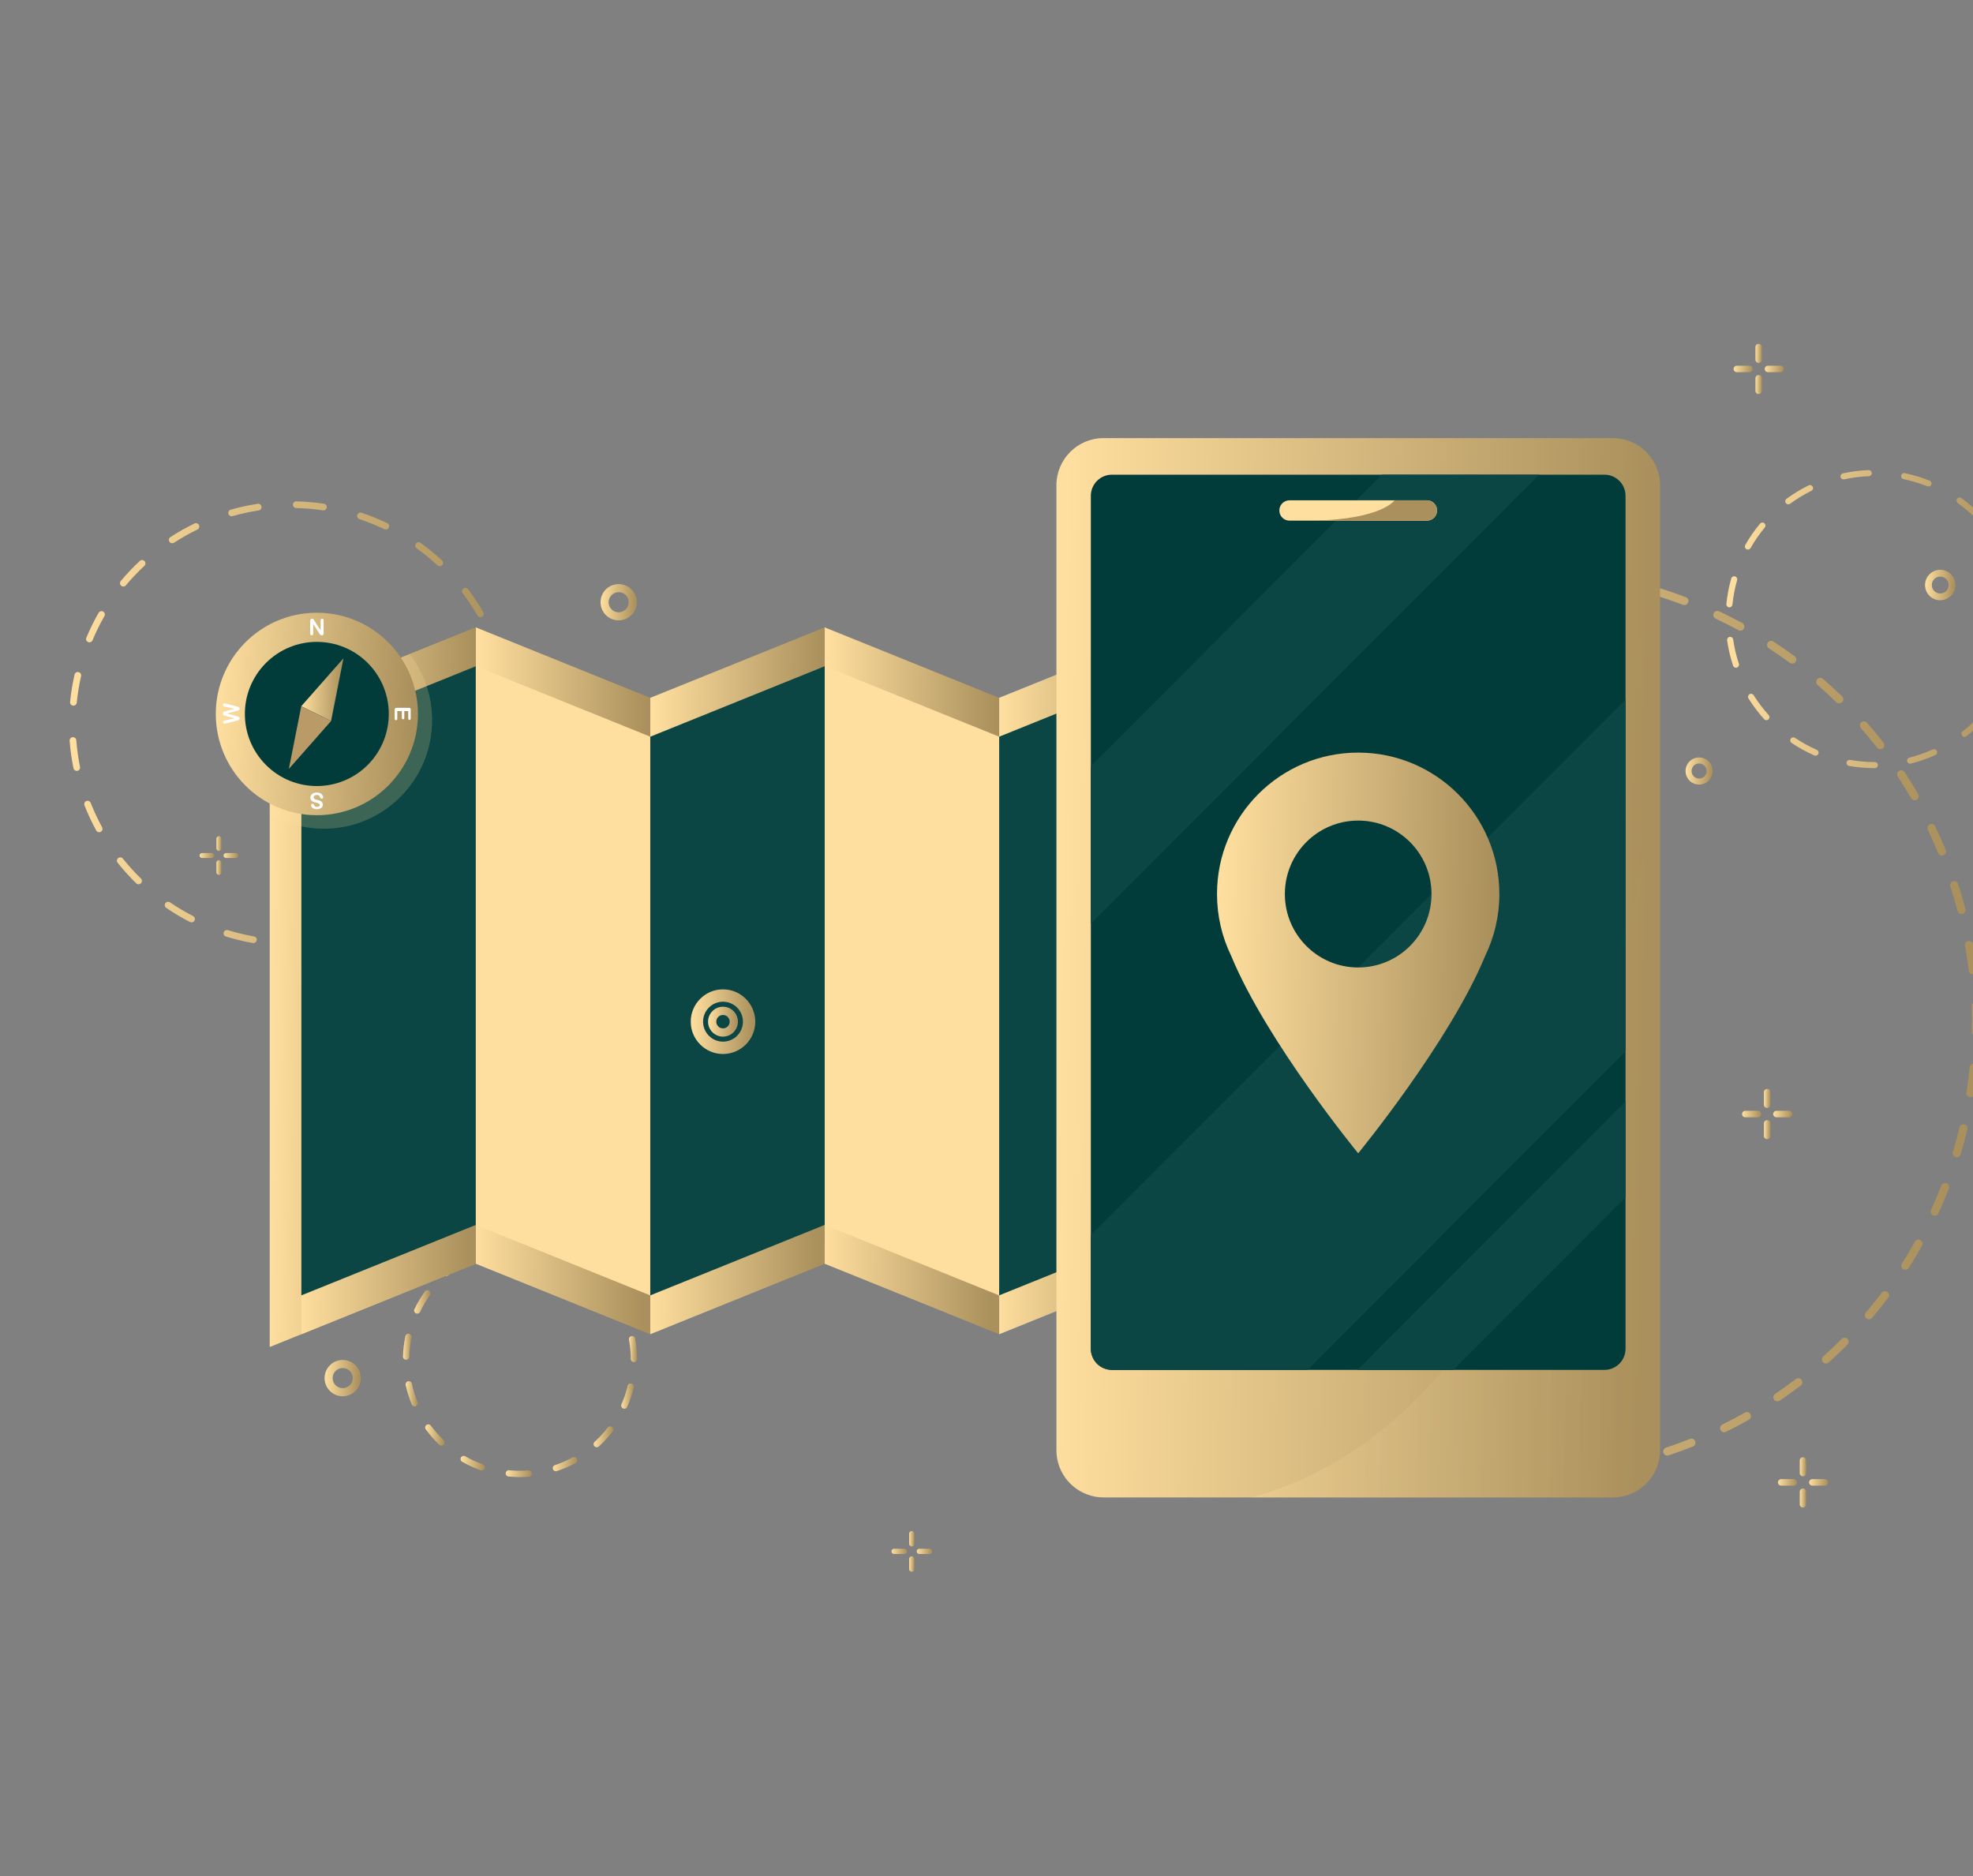 <svg width="224" height="213" viewBox="0 0 224 213" fill="none" xmlns="http://www.w3.org/2000/svg">
<rect x="0" y="0" width="224" height="213" fill="#808080" stroke="none"/>
<path d="M52.675 143.515C52.758 143.466 52.816 143.389 52.84 143.296C52.864 143.203 52.851 143.107 52.802 143.024C52.703 142.854 52.483 142.797 52.313 142.897C51.648 143.288 51.013 143.74 50.425 144.239C50.352 144.301 50.308 144.388 50.3 144.483C50.292 144.578 50.322 144.671 50.384 144.744C50.458 144.831 50.569 144.878 50.683 144.87C50.759 144.864 50.83 144.835 50.888 144.785C51.444 144.313 52.045 143.885 52.675 143.515Z" fill="url(#paint0_linear_2233_8011)"/>
<path d="M48.915 161.848C48.858 161.772 48.775 161.721 48.68 161.707C48.586 161.692 48.492 161.716 48.415 161.773C48.256 161.89 48.222 162.114 48.339 162.273C48.796 162.896 49.311 163.483 49.868 164.015C49.941 164.085 50.041 164.121 50.141 164.113C50.23 164.107 50.312 164.068 50.373 164.004C50.51 163.861 50.504 163.634 50.362 163.497C49.835 162.993 49.348 162.438 48.915 161.848Z" fill="url(#paint1_linear_2233_8011)"/>
<path d="M54.814 166.242C54.125 165.997 53.454 165.69 52.821 165.329C52.649 165.232 52.431 165.292 52.334 165.464C52.236 165.636 52.297 165.854 52.468 165.952C53.138 166.333 53.847 166.658 54.575 166.916C54.622 166.933 54.671 166.94 54.721 166.936C54.862 166.925 54.984 166.832 55.031 166.698C55.098 166.513 55 166.308 54.814 166.242Z" fill="url(#paint2_linear_2233_8011)"/>
<path d="M57.873 141.726C57.933 141.651 57.959 141.557 57.949 141.462C57.938 141.367 57.891 141.282 57.816 141.222C57.742 141.162 57.648 141.136 57.554 141.146C56.788 141.233 56.025 141.387 55.284 141.606C55.192 141.634 55.117 141.694 55.071 141.779C55.025 141.863 55.015 141.959 55.042 142.051C55.089 142.212 55.244 142.319 55.41 142.307C55.436 142.306 55.461 142.301 55.486 142.293C56.187 142.086 56.909 141.94 57.633 141.858C57.729 141.848 57.814 141.8 57.873 141.726Z" fill="url(#paint3_linear_2233_8011)"/>
<path d="M46.755 157.08C46.735 156.987 46.679 156.907 46.599 156.856C46.518 156.804 46.422 156.787 46.329 156.808C46.137 156.85 46.015 157.042 46.057 157.234C46.223 157.988 46.456 158.733 46.751 159.448C46.81 159.591 46.953 159.68 47.107 159.668C47.145 159.666 47.182 159.657 47.217 159.642C47.306 159.606 47.374 159.537 47.411 159.449C47.448 159.361 47.448 159.263 47.412 159.175C47.133 158.498 46.912 157.793 46.755 157.08Z" fill="url(#paint4_linear_2233_8011)"/>
<path d="M46.099 154.372C46.111 154.372 46.123 154.372 46.136 154.371C46.319 154.358 46.461 154.209 46.466 154.024C46.487 153.296 46.573 152.562 46.721 151.844C46.741 151.75 46.722 151.655 46.669 151.574C46.617 151.495 46.536 151.44 46.443 151.42C46.25 151.381 46.06 151.506 46.021 151.699C45.865 152.458 45.774 153.233 45.752 154.003C45.749 154.099 45.784 154.19 45.849 154.259C45.915 154.329 46.004 154.369 46.099 154.372Z" fill="url(#paint5_linear_2233_8011)"/>
<path d="M47.697 148.934C48.012 148.274 48.387 147.638 48.812 147.044C48.868 146.966 48.89 146.871 48.875 146.777C48.859 146.682 48.808 146.6 48.73 146.544C48.653 146.488 48.558 146.467 48.464 146.482C48.37 146.497 48.287 146.549 48.232 146.627C47.782 147.255 47.386 147.927 47.053 148.625C47.011 148.711 47.006 148.808 47.038 148.898C47.07 148.989 47.135 149.061 47.221 149.102C47.277 149.129 47.339 149.14 47.401 149.136C47.529 149.127 47.642 149.049 47.697 148.934Z" fill="url(#paint6_linear_2233_8011)"/>
<path d="M70.838 149.379C70.88 149.376 70.921 149.366 70.96 149.348C71.14 149.266 71.219 149.054 71.138 148.874C70.818 148.171 70.436 147.491 70 146.854C69.946 146.775 69.865 146.722 69.771 146.704C69.677 146.687 69.582 146.707 69.503 146.761C69.34 146.872 69.299 147.095 69.41 147.258C69.823 147.862 70.185 148.505 70.487 149.17C70.548 149.306 70.69 149.39 70.838 149.379Z" fill="url(#paint7_linear_2233_8011)"/>
<path d="M59.996 166.94L59.959 166.942C59.244 166.995 58.52 166.985 57.805 166.913C57.609 166.893 57.434 167.038 57.414 167.234C57.394 167.43 57.538 167.606 57.734 167.626C58.489 167.701 59.256 167.712 60.012 167.656L60.051 167.653C60.146 167.646 60.233 167.602 60.295 167.53C60.357 167.457 60.387 167.365 60.38 167.269C60.365 167.074 60.193 166.926 59.996 166.94Z" fill="url(#paint8_linear_2233_8011)"/>
<path d="M69.498 162.007C69.422 161.949 69.329 161.923 69.234 161.935C69.139 161.947 69.055 161.996 68.997 162.071C68.552 162.649 68.052 163.192 67.511 163.685C67.441 163.749 67.399 163.837 67.395 163.933C67.391 164.028 67.423 164.12 67.488 164.191C67.562 164.273 67.668 164.315 67.778 164.307C67.859 164.301 67.933 164.269 67.993 164.214C68.564 163.693 69.092 163.119 69.563 162.508C69.683 162.353 69.654 162.128 69.498 162.007Z" fill="url(#paint9_linear_2233_8011)"/>
<path d="M72.111 151.969C72.094 151.874 72.041 151.792 71.962 151.738C71.884 151.684 71.788 151.664 71.695 151.681C71.601 151.699 71.52 151.752 71.466 151.83C71.412 151.909 71.391 152.004 71.408 152.098C71.491 152.546 71.549 153.003 71.582 153.456C71.603 153.731 71.614 154.009 71.615 154.283C71.617 154.481 71.778 154.64 71.975 154.639C71.983 154.639 71.992 154.638 71.999 154.638C72.186 154.624 72.332 154.466 72.331 154.278C72.329 153.987 72.317 153.693 72.296 153.403C72.261 152.924 72.199 152.441 72.111 151.969Z" fill="url(#paint10_linear_2233_8011)"/>
<path d="M71.691 157.069C71.598 157.047 71.502 157.062 71.421 157.112C71.339 157.162 71.282 157.241 71.26 157.333L71.256 157.351C71.083 158.064 70.848 158.764 70.557 159.432C70.478 159.612 70.561 159.824 70.742 159.903C70.795 159.926 70.853 159.936 70.911 159.932C71.044 159.922 71.159 159.84 71.213 159.718C71.52 159.013 71.768 158.273 71.951 157.519L71.956 157.501C72.001 157.309 71.883 157.115 71.691 157.069Z" fill="url(#paint11_linear_2233_8011)"/>
<path d="M62.838 142.371C62.881 142.385 62.926 142.39 62.971 142.387C63.118 142.376 63.242 142.278 63.286 142.138C63.346 141.949 63.241 141.748 63.053 141.688C62.764 141.597 62.469 141.514 62.174 141.442C61.719 141.332 61.255 141.244 60.794 141.182C60.699 141.169 60.606 141.194 60.529 141.252C60.454 141.31 60.405 141.394 60.392 141.489C60.366 141.685 60.503 141.866 60.699 141.892C61.135 141.95 61.575 142.033 62.006 142.138C62.284 142.206 62.565 142.285 62.838 142.371Z" fill="url(#paint12_linear_2233_8011)"/>
<path d="M67.385 144.954C67.458 145.019 67.551 145.051 67.648 145.044C67.742 145.037 67.827 144.994 67.889 144.924C67.953 144.853 67.984 144.761 67.979 144.665C67.973 144.57 67.931 144.483 67.859 144.419C67.282 143.905 66.657 143.439 66 143.035C65.832 142.931 65.611 142.984 65.508 143.153C65.458 143.234 65.443 143.33 65.465 143.423C65.487 143.516 65.544 143.595 65.625 143.645C66.247 144.028 66.839 144.468 67.385 144.954Z" fill="url(#paint13_linear_2233_8011)"/>
<path d="M65.284 165.434C65.192 165.406 65.096 165.416 65.011 165.461C64.369 165.809 63.692 166.103 63 166.334C62.813 166.396 62.712 166.599 62.774 166.786C62.826 166.942 62.976 167.042 63.139 167.031C63.169 167.028 63.198 167.023 63.226 167.013C63.957 166.77 64.672 166.46 65.351 166.092C65.435 166.047 65.496 165.971 65.524 165.88C65.551 165.788 65.541 165.691 65.496 165.607C65.451 165.522 65.376 165.461 65.284 165.434Z" fill="url(#paint14_linear_2233_8011)"/>
<path d="M63.264 131.667L63.219 131.675C63.024 131.707 62.841 131.574 62.809 131.379C62.778 131.184 62.91 131.001 63.104 130.968C63.104 130.968 63.105 130.968 63.105 130.968L63.148 130.961C64.075 130.807 65.004 130.596 65.908 130.334C66.097 130.279 66.295 130.388 66.35 130.578C66.405 130.767 66.296 130.966 66.106 131.021C65.175 131.292 64.219 131.509 63.264 131.667ZM59.152 131.995C59.133 131.998 59.112 132 59.091 132C58.111 131.995 57.117 131.93 56.139 131.809C55.943 131.784 55.804 131.606 55.828 131.409C55.853 131.213 56.031 131.074 56.227 131.098C57.178 131.216 58.143 131.279 59.095 131.284C59.292 131.286 59.452 131.447 59.45 131.644C59.45 131.821 59.321 131.967 59.152 131.995ZM69.875 129.571C69.722 129.596 69.566 129.52 69.495 129.373C69.409 129.195 69.484 128.981 69.662 128.895C70.522 128.48 71.366 128.009 72.172 127.494C72.339 127.388 72.56 127.437 72.666 127.604C72.772 127.77 72.723 127.992 72.556 128.098C71.727 128.627 70.857 129.113 69.972 129.539C69.94 129.555 69.907 129.565 69.875 129.571ZM52.246 130.972C52.195 130.98 52.14 130.977 52.087 130.962C51.143 130.681 50.207 130.341 49.306 129.951C49.125 129.872 49.041 129.662 49.119 129.48C49.197 129.298 49.407 129.215 49.589 129.294C50.465 129.673 51.374 130.003 52.29 130.276C52.479 130.332 52.587 130.531 52.531 130.721C52.491 130.856 52.377 130.95 52.246 130.972ZM75.671 125.675C75.555 125.695 75.432 125.656 75.347 125.562C75.215 125.415 75.227 125.189 75.374 125.056C76.084 124.416 76.763 123.726 77.392 123.007C77.523 122.858 77.748 122.843 77.897 122.973C78.045 123.104 78.06 123.329 77.93 123.478C77.283 124.219 76.584 124.929 75.852 125.588C75.799 125.636 75.736 125.664 75.671 125.675ZM45.909 128.044C45.824 128.058 45.734 128.042 45.656 127.991C44.832 127.455 44.031 126.863 43.274 126.231C43.123 126.105 43.102 125.879 43.228 125.727C43.355 125.576 43.58 125.555 43.732 125.681C44.466 126.295 45.245 126.87 46.045 127.391C46.211 127.498 46.258 127.72 46.15 127.886C46.093 127.974 46.004 128.028 45.909 128.044ZM80.142 120.307C80.06 120.32 79.973 120.306 79.897 120.258C79.729 120.154 79.676 119.934 79.78 119.766C80.281 118.951 80.739 118.097 81.139 117.228C81.221 117.049 81.434 116.97 81.613 117.053C81.792 117.136 81.87 117.349 81.788 117.528C81.376 118.422 80.905 119.302 80.388 120.142C80.332 120.233 80.241 120.29 80.142 120.307ZM40.655 123.44C40.536 123.459 40.41 123.419 40.325 123.32C39.685 122.573 39.082 121.779 38.534 120.961C38.424 120.797 38.468 120.575 38.632 120.464C38.795 120.354 39.017 120.398 39.127 120.562C39.66 121.356 40.246 122.127 40.868 122.853C40.997 123.003 40.98 123.229 40.83 123.358C40.778 123.403 40.717 123.43 40.655 123.44ZM82.915 113.889C82.866 113.897 82.814 113.895 82.764 113.881C82.573 113.829 82.461 113.633 82.513 113.442C82.762 112.522 82.96 111.574 83.1 110.624L83.105 110.592C83.133 110.396 83.315 110.261 83.51 110.29C83.706 110.318 83.84 110.5 83.812 110.696L83.807 110.729C83.662 111.707 83.458 112.682 83.202 113.63C83.164 113.769 83.049 113.867 82.915 113.889ZM36.902 117.545C36.746 117.571 36.587 117.491 36.518 117.34C36.113 116.442 35.756 115.511 35.46 114.573C35.401 114.385 35.505 114.184 35.693 114.124C35.882 114.065 36.082 114.169 36.141 114.358C36.429 115.269 36.774 116.173 37.169 117.045C37.25 117.225 37.17 117.437 36.99 117.518C36.963 117.531 36.932 117.54 36.902 117.545ZM83.776 106.917C83.759 106.919 83.742 106.921 83.724 106.922C83.527 106.926 83.364 106.768 83.36 106.571C83.341 105.614 83.265 104.648 83.132 103.702C83.105 103.506 83.24 103.325 83.436 103.297C83.632 103.27 83.812 103.406 83.84 103.602C83.976 104.577 84.055 105.571 84.075 106.556C84.077 106.737 83.948 106.888 83.776 106.917ZM34.959 110.832C34.956 110.832 34.953 110.833 34.95 110.833C34.755 110.861 34.575 110.724 34.547 110.528C34.411 109.553 34.333 108.559 34.315 107.573C34.311 107.376 34.468 107.212 34.665 107.208C34.862 107.204 35.025 107.362 35.029 107.56C35.047 108.517 35.123 109.483 35.255 110.429C35.282 110.622 35.15 110.8 34.959 110.832ZM82.64 100.018C82.468 100.047 82.296 99.945 82.242 99.773C81.953 98.862 81.607 97.959 81.212 97.087C81.13 96.907 81.209 96.695 81.389 96.613C81.569 96.532 81.781 96.611 81.862 96.791C82.269 97.688 82.626 98.619 82.923 99.557C82.982 99.745 82.878 99.947 82.69 100.006C82.673 100.011 82.657 100.016 82.64 100.018ZM34.991 103.84C34.956 103.846 34.919 103.846 34.881 103.841C34.685 103.812 34.551 103.63 34.58 103.434L34.582 103.416C34.726 102.446 34.928 101.476 35.182 100.534C35.234 100.343 35.43 100.23 35.62 100.282C35.811 100.334 35.924 100.53 35.872 100.721C35.625 101.636 35.429 102.578 35.289 103.523L35.287 103.539C35.263 103.696 35.141 103.815 34.991 103.84ZM79.607 93.724C79.473 93.746 79.332 93.69 79.252 93.57C78.718 92.776 78.133 92.006 77.51 91.28C77.381 91.13 77.398 90.904 77.548 90.775C77.697 90.647 77.923 90.663 78.051 90.813C78.693 91.56 79.296 92.353 79.844 93.17C79.955 93.334 79.911 93.557 79.748 93.667C79.704 93.697 79.656 93.715 79.607 93.724ZM36.976 97.137C36.908 97.148 36.836 97.14 36.768 97.109C36.589 97.027 36.511 96.814 36.593 96.635C37.005 95.74 37.475 94.861 37.991 94.02C38.094 93.852 38.314 93.799 38.482 93.903C38.65 94.007 38.703 94.227 38.599 94.395C38.098 95.211 37.642 96.065 37.242 96.934C37.191 97.046 37.089 97.118 36.976 97.137ZM74.931 88.532C74.832 88.548 74.727 88.523 74.644 88.454C73.909 87.841 73.13 87.266 72.329 86.747C72.164 86.639 72.117 86.418 72.224 86.252C72.332 86.086 72.553 86.039 72.719 86.146C73.543 86.681 74.345 87.273 75.102 87.904C75.253 88.03 75.274 88.256 75.147 88.408C75.09 88.476 75.013 88.518 74.931 88.532ZM40.775 91.27C40.673 91.287 40.565 91.26 40.481 91.186C40.332 91.056 40.317 90.83 40.447 90.681C41.094 89.94 41.792 89.23 42.524 88.57C42.67 88.437 42.896 88.449 43.028 88.596C43.16 88.742 43.148 88.969 43.002 89.101C42.292 89.742 41.613 90.433 40.984 91.152C40.929 91.217 40.854 91.257 40.775 91.27ZM68.983 84.871C68.918 84.882 68.849 84.874 68.783 84.846C67.907 84.468 66.999 84.138 66.082 83.867C65.893 83.81 65.785 83.611 65.841 83.422C65.897 83.232 66.096 83.124 66.285 83.18C67.229 83.46 68.165 83.8 69.067 84.189C69.248 84.268 69.332 84.478 69.254 84.66C69.203 84.776 69.099 84.852 68.983 84.871ZM46.069 86.712C45.932 86.735 45.788 86.676 45.709 86.552C45.603 86.385 45.652 86.163 45.818 86.058C46.647 85.527 47.517 85.042 48.402 84.614C48.579 84.527 48.793 84.603 48.879 84.781C48.964 84.959 48.89 85.173 48.712 85.258C47.852 85.674 47.008 86.146 46.203 86.661C46.16 86.688 46.115 86.705 46.069 86.712ZM62.247 83.045C62.214 83.05 62.18 83.051 62.145 83.047C61.194 82.929 60.229 82.867 59.276 82.863C59.079 82.862 58.92 82.701 58.92 82.503C58.922 82.306 59.082 82.146 59.279 82.147C60.26 82.151 61.253 82.216 62.233 82.337C62.428 82.361 62.568 82.54 62.543 82.736C62.523 82.896 62.4 83.019 62.247 83.045ZM52.423 83.826C52.248 83.855 52.073 83.748 52.023 83.573C51.968 83.383 52.077 83.184 52.266 83.129C53.202 82.857 54.163 82.638 55.123 82.479C55.123 82.479 55.124 82.479 55.124 82.479L55.152 82.475C55.347 82.442 55.53 82.575 55.563 82.769C55.595 82.964 55.463 83.148 55.269 83.181L55.241 83.185C55.241 83.185 55.24 83.185 55.24 83.185C54.308 83.34 53.375 83.552 52.466 83.817C52.451 83.82 52.437 83.824 52.423 83.826Z" fill="url(#paint15_linear_2233_8011)"/>
<path d="M154.9 164.511C154.665 164.418 154.547 164.154 154.637 163.917C154.727 163.677 154.994 163.557 155.233 163.648C156.13 163.988 157.047 164.307 157.957 164.595C158.201 164.672 158.336 164.932 158.259 165.176C158.182 165.419 157.922 165.555 157.679 165.477C156.752 165.184 155.818 164.86 154.905 164.513C154.904 164.513 154.902 164.512 154.9 164.511ZM151.151 162.918C151.142 162.914 151.132 162.91 151.122 162.906C150.239 162.489 149.358 162.042 148.503 161.577C148.279 161.455 148.196 161.174 148.317 160.95C148.439 160.725 148.718 160.642 148.943 160.763C149.783 161.22 150.649 161.659 151.516 162.068C151.747 162.177 151.845 162.453 151.737 162.684C151.633 162.906 151.375 163.006 151.151 162.918ZM161.579 166.541C161.369 166.458 161.246 166.232 161.297 166.006C161.355 165.757 161.602 165.602 161.851 165.659C162.785 165.874 163.736 166.066 164.679 166.227C164.93 166.271 165.099 166.51 165.056 166.762C165.013 167.014 164.774 167.183 164.523 167.14C163.563 166.975 162.594 166.781 161.644 166.561C161.621 166.556 161.599 166.549 161.579 166.541ZM145.055 159.514C145.026 159.503 144.998 159.489 144.971 159.471C144.154 158.938 143.342 158.375 142.557 157.796C142.352 157.645 142.308 157.355 142.459 157.149C142.609 156.944 142.899 156.899 143.104 157.051C143.875 157.618 144.672 158.172 145.475 158.695C145.689 158.835 145.75 159.121 145.61 159.335C145.489 159.523 145.255 159.593 145.055 159.514ZM168.471 167.64C168.285 167.567 168.161 167.378 168.18 167.168C168.202 166.913 168.427 166.725 168.681 166.748C169.635 166.833 170.603 166.892 171.56 166.923C171.815 166.931 172.015 167.145 172.007 167.4C171.998 167.655 171.785 167.856 171.53 167.848C170.556 167.817 169.57 167.757 168.599 167.67C168.554 167.666 168.511 167.656 168.471 167.64ZM139.48 155.307C139.433 155.288 139.387 155.261 139.346 155.225C138.608 154.584 137.879 153.913 137.18 153.231C136.998 153.053 136.994 152.76 137.171 152.576C137.35 152.394 137.642 152.39 137.825 152.568C138.511 153.237 139.227 153.896 139.952 154.526C140.145 154.693 140.165 154.985 139.998 155.179C139.866 155.331 139.657 155.376 139.48 155.307ZM175.446 167.783C175.282 167.718 175.162 167.562 175.153 167.374C175.141 167.119 175.338 166.902 175.593 166.89C176.547 166.844 177.513 166.769 178.463 166.668C178.717 166.642 178.944 166.826 178.972 167.08C178.998 167.334 178.815 167.562 178.561 167.589C177.593 167.692 176.609 167.767 175.637 167.814C175.57 167.818 175.505 167.806 175.446 167.783ZM134.529 150.367C134.462 150.341 134.401 150.299 134.35 150.241C133.708 149.506 133.078 148.742 132.479 147.971C132.322 147.769 132.358 147.478 132.559 147.321C132.76 147.164 133.051 147.2 133.208 147.402C133.797 148.159 134.415 148.91 135.046 149.632C135.214 149.824 135.195 150.116 135.003 150.285C134.868 150.403 134.685 150.429 134.529 150.367ZM182.372 166.969C182.229 166.913 182.117 166.786 182.086 166.623C182.039 166.372 182.205 166.13 182.455 166.083C183.394 165.907 184.342 165.702 185.271 165.472C185.519 165.41 185.77 165.562 185.83 165.81C185.892 166.058 185.74 166.309 185.492 166.37C184.546 166.604 183.581 166.813 182.625 166.993C182.538 167.01 182.45 167 182.372 166.969ZM130.3 144.799C130.214 144.765 130.137 144.705 130.083 144.623C129.547 143.807 129.027 142.965 128.538 142.12C128.41 141.898 128.485 141.615 128.706 141.487C128.927 141.359 129.209 141.434 129.337 141.656C129.818 142.486 130.328 143.313 130.855 144.114C130.995 144.328 130.936 144.615 130.723 144.755C130.593 144.841 130.435 144.852 130.3 144.799ZM189.127 165.218C189.004 165.17 188.902 165.069 188.857 164.933C188.776 164.691 188.907 164.429 189.149 164.348C190.058 164.045 190.969 163.712 191.859 163.358C192.096 163.264 192.364 163.38 192.458 163.618C192.552 163.855 192.436 164.124 192.199 164.219C191.294 164.579 190.366 164.918 189.441 165.226C189.335 165.262 189.224 165.257 189.127 165.218ZM126.867 138.709C126.762 138.667 126.672 138.588 126.619 138.477C126.199 137.597 125.798 136.692 125.428 135.789C125.331 135.553 125.444 135.282 125.68 135.185C125.916 135.088 126.186 135.201 126.283 135.438C126.646 136.325 127.041 137.214 127.453 138.078C127.563 138.309 127.466 138.585 127.235 138.695C127.115 138.753 126.982 138.754 126.867 138.709ZM195.585 162.566C195.481 162.525 195.392 162.447 195.339 162.34C195.226 162.111 195.32 161.833 195.55 161.72C196.409 161.297 197.268 160.844 198.102 160.372C198.324 160.247 198.605 160.326 198.731 160.548C198.856 160.771 198.778 161.053 198.556 161.179C197.706 161.658 196.832 162.12 195.958 162.551C195.836 162.61 195.702 162.612 195.585 162.566ZM124.29 132.211C124.165 132.162 124.062 132.059 124.018 131.921C123.721 130.992 123.446 130.042 123.202 129.098C123.138 128.85 123.286 128.597 123.533 128.533C123.78 128.469 124.032 128.617 124.096 128.865C124.337 129.793 124.606 130.726 124.899 131.639C124.976 131.882 124.843 132.143 124.6 132.221C124.494 132.254 124.386 132.249 124.29 132.211ZM201.627 159.061C201.543 159.028 201.467 158.969 201.413 158.889C201.27 158.677 201.326 158.389 201.538 158.246C202.333 157.71 203.122 157.144 203.885 156.563C204.088 156.409 204.378 156.449 204.532 156.652C204.686 156.856 204.647 157.146 204.444 157.301C203.667 157.892 202.863 158.468 202.054 159.014C201.923 159.103 201.763 159.115 201.627 159.061ZM122.616 125.426C122.471 125.369 122.358 125.24 122.33 125.075C122.161 124.114 122.017 123.136 121.904 122.168C121.874 121.914 122.055 121.684 122.308 121.655C122.562 121.624 122.792 121.806 122.821 122.06C122.933 123.011 123.074 123.971 123.24 124.915C123.284 125.166 123.116 125.407 122.864 125.451C122.778 125.466 122.692 125.456 122.616 125.426ZM207.139 154.765C207.074 154.739 207.014 154.699 206.964 154.643C206.793 154.452 206.81 154.16 207 153.989C207.715 153.349 208.42 152.68 209.096 152C209.277 151.819 209.569 151.819 209.75 151.999C209.931 152.179 209.931 152.472 209.751 152.653C209.062 153.345 208.344 154.027 207.616 154.679C207.481 154.8 207.296 154.827 207.139 154.765ZM212.015 149.752C211.969 149.734 211.925 149.708 211.885 149.674C211.69 149.508 211.666 149.217 211.832 149.022C212.451 148.29 213.058 147.532 213.634 146.767C213.787 146.563 214.077 146.522 214.281 146.676C214.484 146.83 214.525 147.12 214.371 147.324C213.785 148.103 213.167 148.876 212.537 149.621C212.405 149.776 212.194 149.822 212.015 149.752ZM216.155 144.123C216.128 144.112 216.101 144.099 216.075 144.082C215.86 143.945 215.796 143.659 215.933 143.443C216.446 142.635 216.943 141.8 217.41 140.962C217.534 140.739 217.815 140.659 218.038 140.783C218.261 140.908 218.341 141.19 218.216 141.413C217.741 142.266 217.235 143.116 216.713 143.94C216.592 144.13 216.356 144.202 216.155 144.123ZM219.487 137.98C219.478 137.977 219.47 137.974 219.463 137.97C219.23 137.864 219.129 137.589 219.235 137.357C219.633 136.487 220.012 135.593 220.362 134.698L220.398 134.605C220.491 134.367 220.759 134.249 220.997 134.342C220.997 134.342 220.997 134.342 220.997 134.342C221.234 134.436 221.352 134.704 221.259 134.941L221.222 135.036C220.866 135.946 220.48 136.857 220.074 137.743C219.972 137.966 219.713 138.069 219.487 137.98ZM125.369 97.937C125.132 97.844 125.014 97.576 125.107 97.338L125.126 97.29C125.476 96.395 125.855 95.5 126.252 94.63C126.359 94.398 126.633 94.295 126.865 94.402C127.097 94.508 127.199 94.783 127.093 95.015C126.703 95.87 126.33 96.749 125.986 97.628L125.968 97.674C125.875 97.912 125.607 98.03 125.369 97.937C125.369 97.937 125.369 97.937 125.369 97.937ZM221.99 131.346C221.768 131.259 221.646 131.014 221.717 130.782C221.994 129.862 222.248 128.924 222.471 127.994C222.531 127.745 222.781 127.593 223.029 127.653C223.277 127.713 223.429 127.963 223.369 128.211C223.142 129.158 222.883 130.114 222.601 131.049C222.528 131.294 222.269 131.432 222.025 131.359C222.013 131.355 222.001 131.351 221.99 131.346ZM128.343 91.613C128.324 91.605 128.305 91.597 128.286 91.586C128.063 91.462 127.983 91.18 128.107 90.957C128.581 90.103 129.086 89.253 129.608 88.429C129.744 88.213 130.029 88.149 130.245 88.286C130.461 88.422 130.525 88.709 130.388 88.924C129.876 89.733 129.38 90.569 128.914 91.407C128.801 91.612 128.555 91.696 128.343 91.613ZM223.546 124.532C223.349 124.454 223.225 124.247 223.259 124.029C223.408 123.081 223.532 122.117 223.626 121.164C223.652 120.91 223.878 120.724 224.132 120.749C224.386 120.775 224.571 121.001 224.546 121.255C224.45 122.226 224.323 123.208 224.171 124.173C224.132 124.425 223.895 124.598 223.643 124.557C223.61 124.553 223.577 124.544 223.546 124.532ZM132.147 85.751C132.108 85.737 132.072 85.716 132.038 85.69C131.834 85.536 131.793 85.246 131.947 85.042C132.533 84.262 133.149 83.489 133.779 82.744C133.944 82.549 134.236 82.525 134.43 82.69C134.625 82.855 134.649 83.147 134.484 83.342C133.866 84.074 133.26 84.833 132.685 85.599C132.557 85.769 132.335 85.826 132.147 85.751ZM224.158 117.567C223.983 117.499 223.861 117.326 223.865 117.127C223.883 116.171 223.874 115.201 223.837 114.244C223.827 113.989 224.026 113.774 224.281 113.764C224.536 113.754 224.75 113.954 224.76 114.209C224.798 115.183 224.807 116.171 224.789 117.145C224.784 117.401 224.573 117.604 224.318 117.599C224.262 117.598 224.208 117.587 224.158 117.567ZM136.72 80.466C136.663 80.444 136.609 80.409 136.563 80.363C136.382 80.183 136.381 79.89 136.561 79.709C137.249 79.016 137.967 78.334 138.694 77.681C138.884 77.51 139.177 77.526 139.347 77.716C139.517 77.906 139.501 78.199 139.311 78.37C138.597 79.011 137.892 79.681 137.216 80.361C137.082 80.496 136.886 80.531 136.72 80.466ZM223.812 110.593C223.658 110.533 223.542 110.392 223.521 110.217C223.408 109.266 223.267 108.305 223.1 107.362C223.055 107.111 223.223 106.871 223.474 106.826C223.726 106.781 223.965 106.949 224.01 107.201C224.18 108.162 224.324 109.14 224.439 110.108C224.469 110.362 224.288 110.592 224.035 110.622C223.957 110.631 223.88 110.62 223.812 110.593ZM141.975 75.855C141.899 75.825 141.83 75.775 141.776 75.704C141.621 75.501 141.661 75.211 141.864 75.056C142.64 74.464 143.443 73.887 144.252 73.34C144.463 73.196 144.75 73.253 144.893 73.464C145.035 73.676 144.98 73.964 144.769 74.106C143.974 74.643 143.186 75.21 142.424 75.792C142.291 75.894 142.12 75.912 141.975 75.855ZM222.518 103.727C222.385 103.674 222.278 103.562 222.239 103.412C221.998 102.485 221.728 101.552 221.434 100.64C221.356 100.397 221.49 100.136 221.733 100.058C221.976 99.98 222.236 100.113 222.314 100.357C222.612 101.286 222.888 102.236 223.133 103.18C223.197 103.427 223.049 103.68 222.803 103.744C222.705 103.769 222.606 103.761 222.518 103.727ZM147.807 72.006C147.711 71.968 147.628 71.899 147.573 71.803C147.448 71.58 147.526 71.298 147.748 71.172C148.596 70.692 149.47 70.229 150.345 69.797C150.574 69.684 150.851 69.778 150.963 70.008C151.076 70.237 150.982 70.515 150.753 70.627C149.894 71.052 149.036 71.506 148.202 71.978C148.077 72.049 147.932 72.055 147.807 72.006ZM220.305 97.097C220.192 97.052 220.097 96.963 220.047 96.842C219.682 95.955 219.287 95.067 218.874 94.203C218.763 93.972 218.86 93.696 219.091 93.585C219.321 93.475 219.597 93.572 219.707 93.803C220.128 94.683 220.53 95.587 220.901 96.49C220.998 96.727 220.885 96.997 220.65 97.094C220.535 97.141 220.412 97.138 220.305 97.097ZM154.104 68.986C153.989 68.941 153.892 68.85 153.843 68.726C153.748 68.488 153.864 68.22 154.101 68.125C155.007 67.764 155.934 67.424 156.859 67.115C157.101 67.034 157.362 67.165 157.443 67.407C157.524 67.65 157.393 67.912 157.151 67.993C156.243 68.296 155.332 68.63 154.443 68.984C154.33 69.03 154.209 69.027 154.104 68.986ZM217.216 90.825C217.122 90.788 217.04 90.721 216.985 90.627C216.504 89.797 215.993 88.97 215.466 88.17C215.325 87.956 215.384 87.67 215.597 87.529C215.81 87.388 216.096 87.447 216.237 87.66C216.774 88.475 217.294 89.317 217.785 90.162C217.913 90.383 217.838 90.666 217.617 90.795C217.49 90.869 217.343 90.875 217.216 90.825ZM160.748 66.848C160.613 66.795 160.505 66.68 160.468 66.528C160.407 66.28 160.558 66.029 160.805 65.968C161.751 65.733 162.716 65.523 163.672 65.342C163.923 65.295 164.164 65.46 164.212 65.712C164.259 65.962 164.094 66.204 163.843 66.252C162.903 66.429 161.956 66.636 161.027 66.866C160.931 66.89 160.834 66.881 160.748 66.848ZM213.305 85.031C213.23 85.001 213.162 84.953 213.109 84.884C212.52 84.128 211.901 83.378 211.269 82.656C211.101 82.464 211.12 82.172 211.312 82.003C211.503 81.835 211.796 81.854 211.964 82.046C212.607 82.781 213.237 83.544 213.837 84.315C213.994 84.516 213.959 84.808 213.757 84.965C213.625 85.069 213.452 85.088 213.305 85.031ZM167.618 65.633C167.463 65.573 167.346 65.429 167.327 65.251C167.299 64.997 167.483 64.769 167.737 64.742C168.706 64.639 169.689 64.562 170.66 64.514C170.915 64.501 171.132 64.698 171.144 64.954C171.157 65.209 170.961 65.426 170.706 65.439C169.752 65.486 168.786 65.561 167.835 65.663C167.759 65.671 167.685 65.66 167.618 65.633ZM208.64 79.821C208.585 79.8 208.533 79.767 208.487 79.723C207.799 79.053 207.083 78.395 206.359 77.766C206.166 77.599 206.145 77.307 206.312 77.114C206.479 76.92 206.771 76.899 206.964 77.067C207.702 77.707 208.431 78.377 209.132 79.058C209.315 79.236 209.319 79.53 209.141 79.713C209.007 79.851 208.809 79.888 208.64 79.821ZM174.585 65.369C174.408 65.3 174.285 65.125 174.292 64.924C174.3 64.669 174.513 64.468 174.768 64.476C175.742 64.506 176.728 64.565 177.699 64.651C177.953 64.673 178.141 64.898 178.119 65.153C178.097 65.408 177.872 65.596 177.618 65.573C176.664 65.489 175.696 65.431 174.739 65.401C174.685 65.399 174.632 65.388 174.585 65.369ZM203.308 75.303C203.271 75.288 203.236 75.269 203.203 75.245C202.431 74.678 201.633 74.125 200.83 73.603C200.617 73.463 200.555 73.177 200.695 72.963C200.834 72.749 201.119 72.687 201.334 72.827C202.151 73.359 202.964 73.921 203.75 74.499C203.955 74.65 203.999 74.94 203.849 75.146C203.722 75.319 203.498 75.378 203.308 75.303ZM181.529 66.064C181.33 65.986 181.206 65.776 181.243 65.556C181.286 65.304 181.524 65.134 181.776 65.177C182.736 65.341 183.704 65.535 184.655 65.753C184.904 65.81 185.059 66.058 185.002 66.307C184.945 66.556 184.697 66.712 184.449 66.654C183.515 66.44 182.564 66.25 181.621 66.089C181.589 66.085 181.558 66.076 181.529 66.064ZM197.412 71.562C197.395 71.556 197.377 71.547 197.361 71.538C196.52 71.083 195.654 70.645 194.787 70.236C194.556 70.127 194.456 69.852 194.565 69.62C194.674 69.389 194.947 69.29 195.18 69.398C196.062 69.814 196.944 70.26 197.8 70.724C198.024 70.846 198.108 71.127 197.986 71.352C197.875 71.559 197.627 71.646 197.412 71.562ZM188.313 67.705C188.089 67.617 187.968 67.369 188.041 67.135C188.118 66.891 188.378 66.756 188.621 66.833C189.549 67.126 190.482 67.449 191.396 67.795C191.636 67.885 191.755 68.152 191.665 68.391C191.575 68.631 191.308 68.751 191.069 68.661C190.172 68.321 189.255 68.003 188.343 67.716C188.333 67.712 188.323 67.709 188.313 67.705Z" fill="url(#paint16_linear_2233_8011)"/>
<path d="M22.941 96.843H24.04C24.197 96.843 24.323 96.969 24.323 97.126C24.323 97.283 24.196 97.409 24.04 97.409H22.941C22.785 97.409 22.658 97.283 22.658 97.126C22.658 97.048 22.69 96.977 22.741 96.926C22.792 96.875 22.863 96.843 22.941 96.843Z" fill="url(#paint17_linear_2233_8011)"/>
<path d="M27.048 97.121C27.049 97.201 27.017 97.274 26.965 97.326C26.914 97.377 26.843 97.409 26.765 97.409H25.666C25.509 97.409 25.383 97.282 25.383 97.126C25.383 96.969 25.509 96.843 25.666 96.843H26.758C26.914 96.843 27.046 96.965 27.048 97.121Z" fill="url(#paint18_linear_2233_8011)"/>
<path d="M25.136 95.212V96.313C25.136 96.469 25.009 96.596 24.853 96.596C24.697 96.596 24.57 96.469 24.57 96.313V95.212C24.57 95.055 24.697 94.928 24.853 94.928C24.931 94.928 25.002 94.96 25.053 95.011C25.104 95.063 25.136 95.133 25.136 95.212Z" fill="url(#paint19_linear_2233_8011)"/>
<path d="M24.853 97.657C25.009 97.657 25.136 97.784 25.136 97.94V99.041C25.136 99.198 25.009 99.325 24.853 99.325C24.775 99.325 24.704 99.293 24.653 99.242C24.602 99.19 24.57 99.119 24.57 99.041V97.94C24.57 97.783 24.697 97.657 24.853 97.657Z" fill="url(#paint20_linear_2233_8011)"/>
<path d="M70.239 66.31C69.104 66.31 68.184 67.232 68.184 68.369C68.184 69.507 69.104 70.429 70.239 70.429C71.375 70.429 72.295 69.507 72.295 68.369C72.295 67.232 71.375 66.31 70.239 66.31ZM70.239 69.513C69.609 69.513 69.097 69.001 69.097 68.369C69.097 67.737 69.609 67.225 70.239 67.225C70.87 67.225 71.382 67.737 71.382 68.369C71.382 69.001 70.87 69.513 70.239 69.513Z" fill="url(#paint21_linear_2233_8011)"/>
<path d="M38.907 154.396C37.772 154.396 36.852 155.318 36.852 156.455C36.852 157.593 37.772 158.515 38.907 158.515C40.043 158.515 40.963 157.593 40.963 156.455C40.963 155.318 40.043 154.396 38.907 154.396ZM38.907 157.599C38.277 157.599 37.765 157.086 37.765 156.455C37.765 155.823 38.277 155.31 38.907 155.31C39.538 155.31 40.05 155.822 40.05 156.455C40.05 157.087 39.538 157.599 38.907 157.599Z" fill="url(#paint22_linear_2233_8011)"/>
<path d="M101.506 175.827H102.663C102.827 175.827 102.961 175.96 102.961 176.124C102.961 176.289 102.828 176.422 102.663 176.422H101.506C101.342 176.422 101.209 176.289 101.209 176.124C101.209 176.042 101.242 175.968 101.296 175.914C101.35 175.86 101.424 175.827 101.506 175.827Z" fill="url(#paint23_linear_2233_8011)"/>
<path d="M105.826 176.119C105.827 176.204 105.794 176.28 105.739 176.335C105.685 176.389 105.611 176.422 105.528 176.422H104.371C104.207 176.422 104.074 176.289 104.074 176.124C104.074 175.96 104.207 175.827 104.371 175.827H105.521C105.685 175.827 105.823 175.956 105.826 176.119Z" fill="url(#paint24_linear_2233_8011)"/>
<path d="M103.814 174.11V175.268C103.814 175.433 103.681 175.567 103.517 175.567C103.352 175.567 103.219 175.433 103.219 175.268V174.11C103.219 173.946 103.352 173.812 103.516 173.812C103.598 173.812 103.672 173.846 103.726 173.899C103.781 173.954 103.814 174.028 103.814 174.11Z" fill="url(#paint25_linear_2233_8011)"/>
<path d="M103.517 176.682C103.681 176.682 103.814 176.815 103.814 176.98V178.139C103.814 178.303 103.681 178.436 103.517 178.436C103.434 178.436 103.36 178.403 103.306 178.349C103.252 178.295 103.219 178.221 103.219 178.138V176.98C103.219 176.816 103.352 176.682 103.517 176.682Z" fill="url(#paint26_linear_2233_8011)"/>
<path d="M192.904 85.993C192.055 85.993 191.367 86.682 191.367 87.532C191.367 88.383 192.055 89.072 192.904 89.072C193.753 89.072 194.441 88.383 194.441 87.532C194.441 86.682 193.753 85.993 192.904 85.993ZM192.904 88.388C192.433 88.388 192.05 88.004 192.05 87.532C192.05 87.06 192.433 86.677 192.904 86.677C193.376 86.677 193.758 87.06 193.758 87.532C193.758 88.005 193.376 88.388 192.904 88.388Z" fill="url(#paint27_linear_2233_8011)"/>
<path d="M198.148 126.109H199.576C199.779 126.109 199.943 126.273 199.943 126.477C199.943 126.68 199.779 126.845 199.576 126.845H198.149C197.946 126.845 197.781 126.68 197.781 126.477C197.781 126.375 197.822 126.283 197.889 126.217C197.955 126.15 198.047 126.109 198.148 126.109Z" fill="url(#paint28_linear_2233_8011)"/>
<path d="M203.48 126.471C203.482 126.575 203.44 126.669 203.372 126.737C203.306 126.804 203.214 126.845 203.113 126.845H201.686C201.483 126.845 201.318 126.68 201.318 126.477C201.318 126.274 201.483 126.109 201.686 126.109H203.104C203.306 126.109 203.477 126.268 203.48 126.471Z" fill="url(#paint29_linear_2233_8011)"/>
<path d="M200.997 123.99V125.42C200.997 125.623 200.832 125.788 200.629 125.788C200.426 125.788 200.262 125.623 200.262 125.42V123.99C200.262 123.787 200.426 123.622 200.629 123.622C200.73 123.622 200.822 123.663 200.889 123.73C200.956 123.796 200.997 123.889 200.997 123.99Z" fill="url(#paint30_linear_2233_8011)"/>
<path d="M200.631 127.165C200.833 127.165 200.998 127.329 200.998 127.533V128.962C200.998 129.165 200.834 129.33 200.631 129.33C200.529 129.33 200.437 129.289 200.371 129.223C200.304 129.156 200.264 129.064 200.264 128.963V127.533C200.263 127.33 200.427 127.165 200.631 127.165Z" fill="url(#paint31_linear_2233_8011)"/>
<path d="M202.221 167.925H203.648C203.851 167.925 204.016 168.09 204.016 168.293C204.016 168.496 203.851 168.661 203.648 168.661H202.221C202.018 168.661 201.854 168.497 201.854 168.293C201.854 168.192 201.895 168.1 201.961 168.033C202.028 167.967 202.12 167.925 202.221 167.925Z" fill="url(#paint32_linear_2233_8011)"/>
<path d="M207.552 168.287C207.554 168.391 207.513 168.486 207.445 168.554C207.378 168.62 207.287 168.661 207.185 168.661H205.758C205.555 168.661 205.391 168.497 205.391 168.293C205.391 168.09 205.555 167.925 205.758 167.925H207.176C207.378 167.926 207.549 168.085 207.552 168.287Z" fill="url(#paint33_linear_2233_8011)"/>
<path d="M205.069 165.807V167.237C205.069 167.44 204.905 167.605 204.701 167.605C204.499 167.605 204.334 167.441 204.334 167.237V165.807C204.334 165.605 204.498 165.439 204.701 165.439C204.803 165.439 204.895 165.481 204.961 165.547C205.028 165.613 205.069 165.705 205.069 165.807Z" fill="url(#paint34_linear_2233_8011)"/>
<path d="M204.703 168.981C204.905 168.981 205.07 169.146 205.07 169.349V170.779C205.07 170.982 204.906 171.147 204.703 171.147C204.601 171.147 204.51 171.106 204.443 171.04C204.377 170.973 204.336 170.881 204.336 170.78V169.35C204.335 169.147 204.5 168.981 204.703 168.981Z" fill="url(#paint35_linear_2233_8011)"/>
<path d="M220.281 64.69C219.329 64.69 218.557 65.464 218.557 66.417C218.557 67.371 219.329 68.144 220.281 68.144C221.233 68.144 222.005 67.371 222.005 66.417C222.004 65.463 221.233 64.69 220.281 64.69ZM220.281 67.376C219.752 67.376 219.323 66.947 219.323 66.417C219.323 65.888 219.751 65.458 220.281 65.458C220.809 65.458 221.238 65.888 221.238 66.417C221.238 66.947 220.809 67.376 220.281 67.376Z" fill="url(#paint36_linear_2233_8011)"/>
<path d="M197.188 41.519H198.615C198.818 41.519 198.982 41.684 198.982 41.887C198.982 42.09 198.818 42.255 198.615 42.255H197.188C196.985 42.255 196.82 42.091 196.82 41.887C196.82 41.786 196.861 41.694 196.928 41.627C196.995 41.56 197.086 41.519 197.188 41.519Z" fill="url(#paint37_linear_2233_8011)"/>
<path d="M202.519 41.881C202.521 41.985 202.479 42.079 202.412 42.148C202.345 42.214 202.253 42.255 202.152 42.255H200.725C200.522 42.255 200.357 42.091 200.357 41.887C200.357 41.684 200.522 41.519 200.725 41.519H202.143C202.345 41.519 202.516 41.678 202.519 41.881Z" fill="url(#paint38_linear_2233_8011)"/>
<path d="M200.036 39.401V40.831C200.036 41.034 199.871 41.199 199.668 41.199C199.466 41.199 199.301 41.035 199.301 40.831V39.401C199.301 39.198 199.466 39.033 199.668 39.033C199.77 39.033 199.861 39.075 199.928 39.141C199.994 39.207 200.036 39.299 200.036 39.401Z" fill="url(#paint39_linear_2233_8011)"/>
<path d="M199.67 42.575C199.872 42.575 200.037 42.74 200.037 42.943V44.373C200.037 44.576 199.872 44.741 199.67 44.741C199.568 44.741 199.476 44.7 199.41 44.633C199.343 44.567 199.303 44.475 199.303 44.373V42.944C199.302 42.74 199.467 42.575 199.67 42.575Z" fill="url(#paint40_linear_2233_8011)"/>
<path d="M212.812 87.206C211.848 87.206 210.878 87.122 209.927 86.956C209.739 86.923 209.613 86.744 209.646 86.555C209.679 86.366 209.858 86.24 210.047 86.273C210.958 86.432 211.888 86.513 212.811 86.513H212.859C212.86 86.513 212.86 86.513 212.861 86.513C213.051 86.513 213.206 86.667 213.207 86.858C213.207 87.05 213.053 87.206 212.862 87.207L212.812 87.206ZM216.861 86.699C216.707 86.699 216.566 86.594 216.526 86.437C216.478 86.251 216.591 86.062 216.776 86.016C217.687 85.784 218.584 85.471 219.442 85.084C219.616 85.006 219.822 85.084 219.9 85.259C219.979 85.434 219.901 85.639 219.726 85.718C218.831 86.121 217.896 86.447 216.946 86.689C216.918 86.695 216.889 86.699 216.861 86.699ZM206.126 85.792C206.08 85.792 206.032 85.783 205.987 85.763C205.088 85.366 204.219 84.889 203.405 84.343C203.246 84.237 203.204 84.021 203.31 83.862C203.417 83.703 203.632 83.66 203.791 83.767C204.571 84.29 205.404 84.748 206.266 85.127C206.442 85.204 206.521 85.409 206.444 85.585C206.387 85.715 206.26 85.792 206.126 85.792ZM223.035 83.658C222.932 83.658 222.831 83.612 222.763 83.525C222.645 83.375 222.671 83.156 222.821 83.038C223.562 82.456 224.255 81.805 224.882 81.104C225.009 80.962 225.229 80.949 225.371 81.077C225.514 81.205 225.526 81.425 225.398 81.568C224.744 82.298 224.021 82.977 223.249 83.584C223.186 83.634 223.11 83.658 223.035 83.658ZM200.547 81.761C200.452 81.761 200.358 81.723 200.29 81.647C199.632 80.919 199.035 80.128 198.512 79.296C198.41 79.134 198.459 78.919 198.621 78.817C198.783 78.715 198.997 78.764 199.099 78.927C199.6 79.725 200.173 80.484 200.804 81.182C200.932 81.324 200.921 81.543 200.779 81.672C200.713 81.731 200.63 81.761 200.547 81.761ZM227.442 78.366C227.387 78.366 227.332 78.353 227.281 78.326C227.112 78.237 227.047 78.027 227.136 77.857C227.572 77.027 227.94 76.15 228.229 75.249L228.236 75.228C228.294 75.045 228.489 74.944 228.671 75.002C228.854 75.061 228.954 75.256 228.896 75.438L228.889 75.461C228.587 76.4 228.203 77.315 227.749 78.18C227.687 78.299 227.566 78.366 227.442 78.366ZM197.088 75.803C196.943 75.803 196.807 75.711 196.759 75.565C196.452 74.631 196.224 73.666 196.084 72.695C196.057 72.505 196.188 72.329 196.378 72.302C196.567 72.274 196.743 72.405 196.77 72.596C196.905 73.526 197.122 74.452 197.417 75.348C197.477 75.53 197.378 75.726 197.196 75.786C197.16 75.798 197.123 75.803 197.088 75.803ZM229.322 71.713C229.315 71.713 229.307 71.713 229.299 71.712C229.108 71.7 228.963 71.534 228.976 71.343C228.999 70.99 229.011 70.632 229.011 70.277C229.011 69.691 228.979 69.099 228.915 68.516C228.894 68.325 229.031 68.154 229.222 68.133C229.411 68.112 229.583 68.249 229.604 68.44C229.671 69.048 229.705 69.666 229.705 70.277C229.705 70.647 229.692 71.021 229.668 71.389C229.655 71.572 229.503 71.713 229.322 71.713ZM196.343 68.954C196.331 68.954 196.319 68.953 196.307 68.952C196.117 68.933 195.978 68.762 195.998 68.571C196.098 67.597 196.284 66.622 196.552 65.674C196.605 65.49 196.796 65.383 196.98 65.435C197.165 65.488 197.272 65.68 197.219 65.864C196.962 66.773 196.783 67.708 196.687 68.642C196.669 68.82 196.518 68.954 196.343 68.954ZM228.333 64.894C228.192 64.894 228.059 64.807 228.007 64.667C227.682 63.784 227.277 62.923 226.803 62.109C226.707 61.943 226.763 61.73 226.928 61.634C227.093 61.538 227.306 61.594 227.402 61.76C227.896 62.608 228.318 63.506 228.658 64.427C228.724 64.606 228.632 64.806 228.453 64.873C228.413 64.887 228.373 64.894 228.333 64.894ZM198.444 62.391C198.386 62.391 198.327 62.377 198.273 62.346C198.107 62.25 198.049 62.038 198.144 61.872C198.63 61.019 199.195 60.203 199.823 59.449C199.946 59.301 200.165 59.282 200.312 59.404C200.458 59.527 200.479 59.746 200.356 59.893C199.754 60.617 199.212 61.398 198.746 62.217C198.682 62.329 198.565 62.391 198.444 62.391ZM224.665 59.063C224.574 59.063 224.484 59.028 224.416 58.958C223.761 58.282 223.041 57.66 222.279 57.11C222.123 56.998 222.088 56.781 222.2 56.626C222.312 56.47 222.529 56.435 222.684 56.547C223.48 57.121 224.229 57.769 224.914 58.474C225.048 58.611 225.044 58.831 224.907 58.965C224.839 59.031 224.752 59.063 224.665 59.063ZM203.031 57.255C202.925 57.255 202.819 57.206 202.751 57.112C202.638 56.957 202.672 56.74 202.827 56.627C203.618 56.048 204.465 55.534 205.345 55.1C205.517 55.015 205.724 55.086 205.809 55.258C205.893 55.429 205.823 55.638 205.651 55.722C204.807 56.139 203.994 56.632 203.236 57.187C203.174 57.233 203.102 57.255 203.031 57.255ZM218.945 55.235C218.902 55.235 218.859 55.228 218.817 55.211C218.474 55.074 218.122 54.947 217.769 54.833C217.225 54.658 216.668 54.511 216.113 54.393C215.926 54.354 215.805 54.17 215.845 53.983C215.884 53.795 216.068 53.675 216.255 53.714C216.834 53.836 217.415 53.99 217.981 54.173C218.348 54.291 218.716 54.423 219.073 54.566C219.251 54.636 219.337 54.838 219.267 55.017C219.213 55.152 219.082 55.235 218.945 55.235ZM209.305 54.426C209.145 54.426 209.002 54.315 208.966 54.153C208.925 53.966 209.044 53.781 209.231 53.74C210.19 53.531 211.173 53.406 212.151 53.368C212.342 53.36 212.504 53.51 212.511 53.701C212.518 53.893 212.37 54.054 212.178 54.062C211.239 54.098 210.298 54.218 209.378 54.419C209.354 54.423 209.329 54.426 209.305 54.426Z" fill="url(#paint41_linear_2233_8011)"/>
<path d="M34.645 107.395C34.128 107.428 33.603 107.444 33.085 107.444C32.875 107.444 32.706 107.274 32.706 107.064C32.706 106.854 32.875 106.684 33.085 106.684C33.588 106.684 34.097 106.668 34.597 106.636C35.106 106.604 35.62 106.555 36.126 106.491C36.334 106.466 36.524 106.612 36.55 106.82C36.576 107.029 36.429 107.219 36.221 107.245C35.699 107.312 35.169 107.362 34.645 107.395ZM28.796 107.066C28.766 107.067 28.736 107.066 28.705 107.061C28.087 106.951 27.465 106.818 26.854 106.662C26.451 106.559 26.047 106.446 25.651 106.325C25.451 106.263 25.338 106.05 25.4 105.85C25.461 105.649 25.674 105.536 25.874 105.597C26.258 105.715 26.65 105.826 27.041 105.925C27.633 106.075 28.238 106.206 28.837 106.311C29.044 106.347 29.182 106.545 29.145 106.752C29.114 106.929 28.966 107.055 28.796 107.066ZM40.427 106.329C40.256 106.34 40.094 106.233 40.04 106.062C39.978 105.861 40.09 105.648 40.29 105.586C41.257 105.285 42.215 104.921 43.138 104.501C43.329 104.414 43.554 104.5 43.641 104.691C43.727 104.882 43.642 105.107 43.452 105.194C42.5 105.626 41.512 106.002 40.516 106.312C40.486 106.322 40.456 106.327 40.427 106.329ZM21.773 104.715C21.707 104.719 21.64 104.706 21.577 104.675C20.645 104.199 19.735 103.659 18.871 103.07C18.698 102.952 18.653 102.716 18.771 102.542C18.889 102.368 19.125 102.323 19.298 102.441C20.136 103.012 21.018 103.535 21.921 103.997C22.108 104.092 22.182 104.322 22.087 104.508C22.024 104.633 21.902 104.707 21.773 104.715ZM47.093 103.103C46.964 103.111 46.833 103.053 46.755 102.938C46.637 102.764 46.681 102.527 46.854 102.409C47.692 101.837 48.501 101.206 49.26 100.535C49.417 100.397 49.657 100.412 49.796 100.569C49.935 100.726 49.92 100.966 49.763 101.106C48.98 101.798 48.146 102.448 47.282 103.037C47.225 103.078 47.159 103.099 47.093 103.103ZM15.756 100.39C15.653 100.397 15.547 100.361 15.467 100.283C14.72 99.554 14.01 98.769 13.359 97.95C13.228 97.786 13.255 97.547 13.419 97.416C13.582 97.285 13.821 97.311 13.952 97.476C14.585 98.27 15.273 99.031 15.998 99.739C16.148 99.886 16.151 100.127 16.004 100.277C15.936 100.347 15.847 100.385 15.756 100.39ZM52.52 98.058C52.429 98.064 52.337 98.037 52.26 97.976C52.096 97.845 52.069 97.606 52.2 97.442C52.831 96.648 53.419 95.806 53.946 94.94C54.056 94.761 54.289 94.704 54.468 94.813C54.647 94.922 54.703 95.157 54.594 95.336C54.05 96.229 53.445 97.097 52.793 97.916C52.724 98.003 52.624 98.051 52.52 98.058ZM11.282 94.481C11.139 94.49 10.997 94.417 10.924 94.284C10.423 93.365 9.975 92.407 9.592 91.434C9.515 91.239 9.611 91.018 9.805 90.941C10 90.864 10.221 90.959 10.298 91.155C10.67 92.098 11.105 93.028 11.591 93.918C11.691 94.103 11.623 94.334 11.44 94.435C11.39 94.463 11.336 94.478 11.282 94.481ZM56.215 91.629C56.161 91.633 56.106 91.625 56.053 91.604C55.858 91.527 55.762 91.307 55.837 91.111C56.204 90.169 56.517 89.191 56.767 88.204L56.775 88.173C56.826 87.97 57.032 87.846 57.236 87.898C57.439 87.949 57.562 88.156 57.511 88.359L57.502 88.392C57.245 89.409 56.922 90.416 56.544 91.388C56.489 91.53 56.358 91.62 56.215 91.629ZM8.735 87.519C8.55 87.53 8.379 87.403 8.34 87.215C8.131 86.19 7.985 85.141 7.905 84.099C7.889 83.889 8.046 83.707 8.255 83.691C8.464 83.673 8.646 83.832 8.663 84.041C8.739 85.052 8.881 86.068 9.084 87.062C9.126 87.268 8.993 87.469 8.788 87.511C8.771 87.515 8.753 87.517 8.735 87.519ZM57.861 84.365C57.844 84.366 57.827 84.366 57.809 84.364C57.6 84.349 57.443 84.166 57.458 83.957C57.534 82.944 57.545 81.917 57.492 80.905C57.482 80.696 57.64 80.519 57.847 80.505C57.849 80.505 57.85 80.505 57.852 80.505C58.061 80.495 58.24 80.656 58.251 80.866C58.304 81.91 58.292 82.969 58.215 84.013C58.202 84.205 58.048 84.353 57.861 84.365ZM8.36 80.112C8.34 80.113 8.319 80.113 8.298 80.111C8.09 80.091 7.938 79.904 7.958 79.695C8.062 78.657 8.232 77.612 8.464 76.589C8.511 76.385 8.714 76.256 8.919 76.303C9.123 76.349 9.251 76.553 9.205 76.758C8.98 77.75 8.814 78.764 8.714 79.77C8.695 79.958 8.542 80.101 8.36 80.112ZM57.294 76.971C57.112 76.982 56.943 76.86 56.901 76.677C56.673 75.689 56.38 74.706 56.031 73.753C55.959 73.555 56.06 73.337 56.257 73.265C56.454 73.192 56.671 73.294 56.744 73.491C57.104 74.473 57.406 75.487 57.64 76.506C57.688 76.71 57.56 76.914 57.356 76.962C57.335 76.966 57.314 76.97 57.294 76.971ZM10.176 72.923C10.12 72.926 10.062 72.917 10.006 72.894C9.813 72.813 9.722 72.59 9.803 72.397C10.206 71.43 10.675 70.48 11.195 69.573C11.3 69.391 11.532 69.328 11.714 69.433C11.896 69.538 11.958 69.77 11.853 69.952C11.349 70.831 10.894 71.753 10.503 72.691C10.445 72.828 10.316 72.914 10.176 72.923ZM54.572 70.075C54.433 70.084 54.294 70.016 54.22 69.886C53.712 69.008 53.143 68.153 52.531 67.345C52.404 67.178 52.437 66.939 52.604 66.812C52.771 66.685 53.009 66.718 53.136 66.885C53.767 67.718 54.353 68.599 54.877 69.504C54.982 69.686 54.92 69.919 54.739 70.024C54.686 70.055 54.629 70.072 54.572 70.075ZM14.027 66.586C13.934 66.592 13.837 66.563 13.759 66.498C13.598 66.363 13.577 66.123 13.712 65.962C14.382 65.16 15.11 64.393 15.877 63.68C16.031 63.537 16.271 63.546 16.414 63.7C16.556 63.854 16.547 64.094 16.393 64.238C15.65 64.929 14.944 65.674 14.294 66.451C14.225 66.533 14.127 66.579 14.027 66.586ZM49.948 64.282C49.848 64.288 49.746 64.255 49.667 64.182C48.923 63.492 48.128 62.842 47.305 62.251C47.135 62.129 47.096 61.892 47.218 61.721C47.34 61.55 47.577 61.51 47.748 61.633C48.596 62.242 49.416 62.912 50.183 63.624C50.336 63.767 50.346 64.007 50.203 64.161C50.134 64.235 50.042 64.276 49.948 64.282ZM19.576 61.674C19.444 61.682 19.311 61.62 19.233 61.501C19.119 61.325 19.17 61.089 19.346 60.975C20.222 60.406 21.143 59.887 22.083 59.432C22.271 59.34 22.498 59.419 22.59 59.608C22.681 59.797 22.602 60.025 22.413 60.116C21.502 60.559 20.609 61.062 19.758 61.614C19.702 61.65 19.639 61.67 19.576 61.674ZM43.822 60.115C43.76 60.118 43.695 60.107 43.635 60.078C42.723 59.641 41.773 59.257 40.81 58.936C40.611 58.87 40.503 58.654 40.569 58.455C40.635 58.256 40.85 58.147 41.05 58.214C42.043 58.545 43.023 58.941 43.962 59.391C44.152 59.482 44.232 59.709 44.141 59.898C44.08 60.028 43.955 60.106 43.822 60.115ZM26.317 58.61C26.143 58.621 25.978 58.51 25.929 58.334C25.871 58.132 25.988 57.922 26.19 57.865C27.196 57.579 28.228 57.354 29.259 57.196C29.466 57.164 29.66 57.307 29.691 57.514C29.723 57.722 29.58 57.916 29.373 57.948C28.374 58.101 27.372 58.319 26.397 58.596C26.371 58.604 26.344 58.608 26.317 58.61ZM36.744 57.943C36.718 57.945 36.69 57.944 36.663 57.94C35.66 57.789 34.638 57.7 33.627 57.676C33.418 57.671 33.252 57.496 33.257 57.286C33.262 57.076 33.437 56.911 33.646 56.916C34.688 56.941 35.741 57.033 36.776 57.188C36.983 57.219 37.126 57.413 37.095 57.621C37.068 57.801 36.918 57.933 36.744 57.943Z" fill="url(#paint42_linear_2233_8011)"/>
<path d="M54.021 71.226V143.473L34.216 151.472L30.623 152.923V80.674L46.515 74.257L54.021 71.226Z" fill="url(#paint43_linear_2233_8011)"/>
<path d="M113.439 79.223V151.471L136.837 142.022V69.774L113.439 79.223Z" fill="#739CD2"/>
<path d="M113.439 79.225V88.047V142.65V151.472L133.245 143.472V134.651V80.047V71.225L113.439 79.225Z" fill="url(#paint44_linear_2233_8011)"/>
<path d="M93.631 71.225V80.047V134.651V143.472L113.436 151.472V142.65V88.047V79.225L93.631 71.225Z" fill="url(#paint45_linear_2233_8011)"/>
<path d="M73.828 79.225V88.047V142.651V151.472L93.633 143.473V134.651V80.048V71.226L73.828 79.225Z" fill="url(#paint46_linear_2233_8011)"/>
<path d="M54.02 71.225V80.047V134.651V143.472L73.825 151.472V142.65V88.047V79.225L54.02 71.225Z" fill="url(#paint47_linear_2233_8011)"/>
<path d="M34.217 79.225V88.047V142.651V151.472L54.022 143.473V134.651V80.048V71.226L34.217 79.225Z" fill="url(#paint48_linear_2233_8011)"/>
<path d="M34.217 83.636L54.022 75.637V139.062L34.217 147.061V83.636Z" fill="#0B4644"/>
<path d="M73.825 83.637L54.02 75.637V139.062L73.825 147.062V83.637Z" fill="#FFDF9F"/>
<path d="M93.633 75.636L73.828 83.636V147.061L93.633 139.061V75.636Z" fill="#0B4644"/>
<path d="M113.436 83.637L93.631 75.637V139.062L113.436 147.062V83.637Z" fill="#FFDF9F"/>
<path d="M133.244 75.637L113.439 83.636V147.061L133.244 139.062V75.637Z" fill="#0B4644"/>
<g opacity="0.2">
<path d="M113.436 83.637L93.631 75.637V139.062L113.436 147.062V83.637Z" fill="#FFDF9F"/>
</g>
<g opacity="0.2">
<path d="M73.825 83.637L54.02 75.637V139.062L73.825 147.062V83.637Z" fill="#FFDF9F"/>
</g>
<path d="M82.085 119.658C80.065 119.658 78.422 118.012 78.422 115.989C78.422 113.966 80.065 112.32 82.085 112.32C84.104 112.32 85.748 113.966 85.748 115.989C85.748 118.012 84.105 119.658 82.085 119.658ZM82.085 113.722C80.837 113.722 79.822 114.739 79.822 115.989C79.822 117.239 80.837 118.256 82.085 118.256C83.333 118.256 84.348 117.239 84.348 115.989C84.348 114.739 83.333 113.722 82.085 113.722Z" fill="url(#paint49_linear_2233_8011)"/>
<path d="M82.084 117.687C81.149 117.687 80.389 116.925 80.389 115.989C80.389 115.053 81.149 114.291 82.084 114.291C83.018 114.291 83.779 115.053 83.779 115.989C83.779 116.925 83.018 117.687 82.084 117.687ZM82.084 115.226C81.664 115.226 81.322 115.569 81.322 115.989C81.322 116.409 81.664 116.752 82.084 116.752C82.504 116.752 82.845 116.409 82.845 115.989C82.845 115.569 82.504 115.226 82.084 115.226Z" fill="url(#paint50_linear_2233_8011)"/>
<path d="M124.332 139.955L130.451 137.483V135.127L124.332 137.541V139.955Z" fill="url(#paint51_linear_2233_8011)"/>
<path d="M124.332 136.337L130.451 133.866V131.51L124.332 133.923V136.337Z" fill="url(#paint52_linear_2233_8011)"/>
<path d="M124.332 132.722L130.451 130.251V127.895L124.332 130.308V132.722Z" fill="url(#paint53_linear_2233_8011)"/>
<g opacity="0.2">
<path d="M49.061 81.763C49.061 88.569 43.553 94.086 36.759 94.086C35.887 94.086 35.036 93.995 34.216 93.822C32.934 93.553 31.725 93.082 30.623 92.446V80.674L46.515 74.256C46.516 74.257 46.516 74.257 46.516 74.257C48.112 76.336 49.061 78.939 49.061 81.763Z" fill="#FFDF9F"/>
</g>
<path d="M47.449 81.055C47.449 87.402 42.311 92.549 35.974 92.549C29.637 92.549 24.5 87.402 24.5 81.055C24.5 75.588 28.31 71.012 33.417 69.848C34.239 69.66 35.095 69.561 35.975 69.561C36.854 69.561 37.71 69.66 38.532 69.848C43.638 71.012 47.449 75.588 47.449 81.055Z" fill="url(#paint54_linear_2233_8011)"/>
<path d="M41.748 86.842C44.938 83.646 44.938 78.464 41.748 75.268C38.557 72.072 33.384 72.072 30.193 75.268C27.003 78.464 27.003 83.646 30.193 86.842C33.384 90.038 38.557 90.038 41.748 86.842Z" fill="#013C3A"/>
<path d="M38.994 74.739L34.203 80.178L37.587 81.854L38.994 74.739Z" fill="url(#paint55_linear_2233_8011)"/>
<path d="M37.586 81.854L32.795 87.293L34.202 80.178" fill="#BA9B68"/>
<path d="M35.69 70.466L36.4 71.541V70.456C36.4 70.385 36.415 70.332 36.446 70.297C36.476 70.261 36.517 70.244 36.568 70.244C36.621 70.244 36.663 70.261 36.693 70.297C36.724 70.332 36.74 70.385 36.74 70.456V71.891C36.74 72.051 36.673 72.131 36.541 72.131C36.507 72.131 36.478 72.126 36.451 72.117C36.425 72.107 36.4 72.092 36.377 72.072C36.353 72.051 36.332 72.026 36.312 71.999C36.292 71.971 36.273 71.942 36.252 71.913L35.56 70.85V71.919C35.56 71.989 35.544 72.042 35.511 72.078C35.479 72.113 35.438 72.131 35.387 72.131C35.335 72.131 35.293 72.113 35.262 72.077C35.23 72.041 35.215 71.988 35.215 71.92V70.512C35.215 70.452 35.221 70.405 35.235 70.371C35.251 70.334 35.277 70.303 35.313 70.28C35.35 70.257 35.389 70.244 35.431 70.244C35.465 70.244 35.493 70.25 35.517 70.26C35.54 70.271 35.561 70.285 35.579 70.304C35.597 70.322 35.615 70.346 35.633 70.375C35.651 70.404 35.67 70.434 35.69 70.466Z" fill="white"/>
<path d="M35.238 90.556C35.238 90.446 35.267 90.347 35.324 90.259C35.38 90.171 35.463 90.102 35.573 90.052C35.682 90.002 35.812 89.977 35.962 89.977C36.142 89.977 36.29 90.011 36.407 90.079C36.49 90.128 36.557 90.193 36.609 90.275C36.661 90.357 36.687 90.436 36.687 90.514C36.687 90.559 36.671 90.597 36.64 90.629C36.609 90.661 36.569 90.677 36.521 90.677C36.482 90.677 36.45 90.665 36.423 90.64C36.396 90.615 36.373 90.578 36.354 90.529C36.331 90.471 36.305 90.423 36.279 90.384C36.252 90.344 36.214 90.312 36.165 90.287C36.116 90.262 36.052 90.249 35.972 90.249C35.863 90.249 35.774 90.275 35.706 90.326C35.637 90.377 35.603 90.44 35.603 90.517C35.603 90.578 35.622 90.627 35.659 90.665C35.695 90.703 35.743 90.731 35.802 90.751C35.86 90.771 35.938 90.792 36.036 90.815C36.167 90.845 36.276 90.881 36.365 90.922C36.453 90.963 36.523 91.019 36.575 91.09C36.627 91.161 36.653 91.249 36.653 91.354C36.653 91.455 36.626 91.544 36.571 91.622C36.516 91.7 36.437 91.76 36.334 91.802C36.23 91.844 36.108 91.865 35.969 91.865C35.857 91.865 35.76 91.851 35.679 91.823C35.597 91.795 35.529 91.759 35.475 91.712C35.421 91.666 35.383 91.618 35.357 91.567C35.332 91.517 35.32 91.468 35.32 91.419C35.32 91.375 35.336 91.335 35.367 91.3C35.398 91.265 35.437 91.247 35.483 91.247C35.526 91.247 35.558 91.258 35.58 91.279C35.601 91.3 35.625 91.335 35.651 91.383C35.684 91.452 35.724 91.505 35.77 91.544C35.816 91.582 35.891 91.602 35.994 91.602C36.089 91.602 36.166 91.581 36.224 91.539C36.283 91.497 36.312 91.446 36.312 91.388C36.312 91.351 36.301 91.32 36.282 91.293C36.261 91.266 36.234 91.243 36.2 91.224C36.165 91.206 36.13 91.19 36.094 91.18C36.058 91.169 35.999 91.153 35.917 91.132C35.814 91.108 35.721 91.082 35.639 91.053C35.555 91.024 35.484 90.989 35.426 90.947C35.367 90.906 35.322 90.853 35.289 90.79C35.255 90.727 35.238 90.648 35.238 90.556Z" fill="white"/>
<path d="M26.877 80.711L25.785 81.006L26.877 81.305C26.96 81.328 27.02 81.347 27.055 81.36C27.091 81.374 27.124 81.397 27.152 81.432C27.18 81.466 27.195 81.511 27.195 81.567C27.195 81.613 27.186 81.65 27.169 81.68C27.153 81.709 27.128 81.733 27.098 81.751C27.066 81.769 27.029 81.784 26.987 81.796C26.944 81.807 26.904 81.817 26.868 81.827L25.641 82.131C25.57 82.149 25.515 82.158 25.479 82.158C25.431 82.158 25.392 82.141 25.36 82.109C25.327 82.075 25.311 82.034 25.311 81.985C25.311 81.918 25.333 81.873 25.376 81.85C25.419 81.826 25.481 81.806 25.563 81.789L26.627 81.55L25.632 81.282C25.555 81.262 25.498 81.244 25.457 81.229C25.418 81.213 25.384 81.187 25.355 81.152C25.326 81.116 25.311 81.067 25.311 81.006C25.311 80.944 25.326 80.896 25.356 80.861C25.386 80.827 25.42 80.803 25.455 80.79C25.49 80.776 25.549 80.758 25.631 80.736L26.627 80.466L25.563 80.227C25.507 80.215 25.464 80.204 25.433 80.194C25.401 80.184 25.373 80.166 25.348 80.141C25.323 80.116 25.311 80.079 25.311 80.03C25.311 79.982 25.327 79.941 25.358 79.908C25.39 79.874 25.43 79.857 25.478 79.857C25.512 79.857 25.567 79.866 25.641 79.885L26.867 80.189C26.951 80.209 27.011 80.227 27.05 80.24C27.088 80.254 27.122 80.277 27.151 80.31C27.18 80.343 27.194 80.389 27.194 80.449C27.194 80.505 27.18 80.55 27.152 80.585C27.124 80.619 27.092 80.642 27.057 80.655C27.022 80.669 26.963 80.687 26.877 80.711Z" fill="white"/>
<path d="M46.349 81.56V80.727H45.901V81.493C45.901 81.55 45.888 81.592 45.863 81.62C45.838 81.648 45.805 81.662 45.763 81.662C45.722 81.662 45.688 81.648 45.662 81.621C45.636 81.593 45.623 81.551 45.623 81.493V80.727H45.105V81.588C45.105 81.646 45.091 81.69 45.064 81.72C45.037 81.749 45.001 81.764 44.956 81.764C44.913 81.764 44.879 81.749 44.851 81.72C44.825 81.69 44.81 81.647 44.81 81.588V80.583C44.81 80.503 44.828 80.445 44.864 80.41C44.9 80.375 44.957 80.357 45.037 80.357H46.406C46.459 80.357 46.502 80.365 46.536 80.38C46.569 80.396 46.594 80.421 46.609 80.454C46.625 80.488 46.632 80.531 46.632 80.583V81.559C46.632 81.618 46.619 81.662 46.593 81.691C46.567 81.719 46.533 81.734 46.491 81.734C46.448 81.734 46.413 81.719 46.387 81.691C46.362 81.662 46.349 81.619 46.349 81.56Z" fill="white"/>
<path d="M188.47 55.098V164.639C188.47 167.286 186.553 169.484 184.035 169.918V169.937H183.932C183.667 169.978 183.395 169.998 183.12 169.998H125.288C125.012 169.998 124.741 169.977 124.476 169.937H124.373V169.918C121.854 169.484 119.938 167.286 119.938 164.639L119.938 55.098C119.938 52.137 122.333 49.738 125.288 49.738H183.12C186.075 49.738 188.47 52.138 188.47 55.098Z" fill="url(#paint56_linear_2233_8011)"/>
<g opacity="0.3">
<path d="M188.467 82.453V164.639C188.467 167.286 186.55 169.483 184.032 169.918V169.937H183.929C183.664 169.977 183.392 169.998 183.116 169.998H142.145C175.4 160.772 185.438 111.521 188.467 82.453Z" fill="url(#paint57_linear_2233_8011)"/>
</g>
<path d="M184.553 56.288V153.122C184.553 154.447 183.48 155.521 182.158 155.521H126.24C124.918 155.521 123.846 154.447 123.846 153.122V56.288C123.846 54.964 124.918 53.89 126.24 53.89H182.158C183.48 53.89 184.553 54.964 184.553 56.288Z" fill="#013C3A"/>
<path d="M174.744 53.89L123.846 104.874V86.994L156.893 53.89H174.744Z" fill="#0B4644"/>
<path d="M184.552 79.43V119.361L148.454 155.52H126.24C124.918 155.52 123.846 154.446 123.846 153.121V140.228L184.552 79.43Z" fill="#0B4644"/>
<path d="M184.553 125.027V135.932L164.998 155.521H154.111L184.553 125.027Z" fill="#0B4644"/>
<path d="M163.155 57.954C163.155 58.272 163.026 58.561 162.818 58.769C162.61 58.978 162.322 59.107 162.004 59.107H146.397C145.761 59.107 145.246 58.591 145.246 57.954C145.246 57.636 145.375 57.347 145.583 57.138C145.792 56.93 146.079 56.8 146.398 56.8H162.005C162.64 56.8 163.155 57.317 163.155 57.954Z" fill="#FFDF9F"/>
<path d="M163.154 57.955C163.154 58.273 163.025 58.562 162.817 58.77C162.609 58.979 162.321 59.108 162.003 59.108H149.26C156.908 58.925 158.326 56.802 158.326 56.802H162.003C162.639 56.801 163.154 57.318 163.154 57.955Z" fill="#AA905C"/>
<path d="M154.198 85.442C145.346 85.442 138.17 92.63 138.17 101.497C138.17 104.006 138.744 106.38 139.769 108.495C143.787 118.254 154.198 130.931 154.198 130.931C154.198 130.931 164.609 118.254 168.627 108.495C169.652 106.38 170.226 104.006 170.226 101.497C170.227 92.63 163.051 85.442 154.198 85.442ZM154.198 109.836C149.601 109.836 145.874 106.103 145.874 101.497C145.874 96.892 149.601 93.159 154.198 93.159C158.796 93.159 162.522 96.892 162.522 101.497C162.522 106.103 158.796 109.836 154.198 109.836Z" fill="url(#paint58_linear_2233_8011)"/>
<defs>
<linearGradient id="paint0_linear_2233_8011" x1="52.746" y1="144.681" x2="50.282" y2="144.592" gradientUnits="userSpaceOnUse">
<stop stop-color="#AA905C"/>
<stop offset="1" stop-color="#FFDF9F"/>
</linearGradient>
<linearGradient id="paint1_linear_2233_8011" x1="50.381" y1="163.888" x2="48.253" y2="163.832" gradientUnits="userSpaceOnUse">
<stop stop-color="#AA905C"/>
<stop offset="1" stop-color="#FFDF9F"/>
</linearGradient>
<linearGradient id="paint2_linear_2233_8011" x1="54.938" y1="166.782" x2="52.271" y2="166.654" gradientUnits="userSpaceOnUse">
<stop stop-color="#AA905C"/>
<stop offset="1" stop-color="#FFDF9F"/>
</linearGradient>
<linearGradient id="paint3_linear_2233_8011" x1="57.83" y1="142.199" x2="55.019" y2="141.996" gradientUnits="userSpaceOnUse">
<stop stop-color="#AA905C"/>
<stop offset="1" stop-color="#FFDF9F"/>
</linearGradient>
<linearGradient id="paint4_linear_2233_8011" x1="47.381" y1="159.4" x2="46.038" y2="159.382" gradientUnits="userSpaceOnUse">
<stop stop-color="#AA905C"/>
<stop offset="1" stop-color="#FFDF9F"/>
</linearGradient>
<linearGradient id="paint5_linear_2233_8011" x1="46.688" y1="154.095" x2="45.744" y2="154.086" gradientUnits="userSpaceOnUse">
<stop stop-color="#AA905C"/>
<stop offset="1" stop-color="#FFDF9F"/>
</linearGradient>
<linearGradient id="paint6_linear_2233_8011" x1="48.802" y1="148.888" x2="47.003" y2="148.851" gradientUnits="userSpaceOnUse">
<stop stop-color="#AA905C"/>
<stop offset="1" stop-color="#FFDF9F"/>
</linearGradient>
<linearGradient id="paint7_linear_2233_8011" x1="71.094" y1="149.129" x2="69.334" y2="149.094" gradientUnits="userSpaceOnUse">
<stop stop-color="#AA905C"/>
<stop offset="1" stop-color="#FFDF9F"/>
</linearGradient>
<linearGradient id="paint8_linear_2233_8011" x1="60.258" y1="167.618" x2="57.422" y2="167.308" gradientUnits="userSpaceOnUse">
<stop stop-color="#AA905C"/>
<stop offset="1" stop-color="#FFDF9F"/>
</linearGradient>
<linearGradient id="paint9_linear_2233_8011" x1="69.544" y1="164.085" x2="67.378" y2="164.026" gradientUnits="userSpaceOnUse">
<stop stop-color="#AA905C"/>
<stop offset="1" stop-color="#FFDF9F"/>
</linearGradient>
<linearGradient id="paint10_linear_2233_8011" x1="72.292" y1="154.361" x2="71.395" y2="154.353" gradientUnits="userSpaceOnUse">
<stop stop-color="#AA905C"/>
<stop offset="1" stop-color="#FFDF9F"/>
</linearGradient>
<linearGradient id="paint11_linear_2233_8011" x1="71.906" y1="159.664" x2="70.516" y2="159.644" gradientUnits="userSpaceOnUse">
<stop stop-color="#AA905C"/>
<stop offset="1" stop-color="#FFDF9F"/>
</linearGradient>
<linearGradient id="paint12_linear_2233_8011" x1="63.183" y1="142.275" x2="60.379" y2="142.081" gradientUnits="userSpaceOnUse">
<stop stop-color="#AA905C"/>
<stop offset="1" stop-color="#FFDF9F"/>
</linearGradient>
<linearGradient id="paint13_linear_2233_8011" x1="67.875" y1="144.851" x2="65.438" y2="144.766" gradientUnits="userSpaceOnUse">
<stop stop-color="#AA905C"/>
<stop offset="1" stop-color="#FFDF9F"/>
</linearGradient>
<linearGradient id="paint14_linear_2233_8011" x1="65.424" y1="166.88" x2="62.74" y2="166.747" gradientUnits="userSpaceOnUse">
<stop stop-color="#AA905C"/>
<stop offset="1" stop-color="#FFDF9F"/>
</linearGradient>
<linearGradient id="paint15_linear_2233_8011" x1="82.016" y1="127.326" x2="33.954" y2="125.948" gradientUnits="userSpaceOnUse">
<stop stop-color="#AA905C"/>
<stop offset="1" stop-color="#FFDF9F"/>
</linearGradient>
<linearGradient id="paint16_linear_2233_8011" x1="220.541" y1="158.157" x2="121.154" y2="155.315" gradientUnits="userSpaceOnUse">
<stop stop-color="#AA905C"/>
<stop offset="1" stop-color="#FFDF9F"/>
</linearGradient>
<linearGradient id="paint17_linear_2233_8011" x1="24.254" y1="97.356" x2="22.656" y2="97.221" gradientUnits="userSpaceOnUse">
<stop stop-color="#AA905C"/>
<stop offset="1" stop-color="#FFDF9F"/>
</linearGradient>
<linearGradient id="paint18_linear_2233_8011" x1="26.979" y1="97.356" x2="25.381" y2="97.221" gradientUnits="userSpaceOnUse">
<stop stop-color="#AA905C"/>
<stop offset="1" stop-color="#FFDF9F"/>
</linearGradient>
<linearGradient id="paint19_linear_2233_8011" x1="25.113" y1="96.44" x2="24.566" y2="96.434" gradientUnits="userSpaceOnUse">
<stop stop-color="#AA905C"/>
<stop offset="1" stop-color="#FFDF9F"/>
</linearGradient>
<linearGradient id="paint20_linear_2233_8011" x1="25.113" y1="99.168" x2="24.566" y2="99.163" gradientUnits="userSpaceOnUse">
<stop stop-color="#AA905C"/>
<stop offset="1" stop-color="#FFDF9F"/>
</linearGradient>
<linearGradient id="paint21_linear_2233_8011" x1="72.125" y1="70.043" x2="68.154" y2="69.929" gradientUnits="userSpaceOnUse">
<stop stop-color="#AA905C"/>
<stop offset="1" stop-color="#FFDF9F"/>
</linearGradient>
<linearGradient id="paint22_linear_2233_8011" x1="40.793" y1="158.128" x2="36.822" y2="158.015" gradientUnits="userSpaceOnUse">
<stop stop-color="#AA905C"/>
<stop offset="1" stop-color="#FFDF9F"/>
</linearGradient>
<linearGradient id="paint23_linear_2233_8011" x1="102.888" y1="176.366" x2="101.207" y2="176.224" gradientUnits="userSpaceOnUse">
<stop stop-color="#AA905C"/>
<stop offset="1" stop-color="#FFDF9F"/>
</linearGradient>
<linearGradient id="paint24_linear_2233_8011" x1="105.754" y1="176.366" x2="104.072" y2="176.224" gradientUnits="userSpaceOnUse">
<stop stop-color="#AA905C"/>
<stop offset="1" stop-color="#FFDF9F"/>
</linearGradient>
<linearGradient id="paint25_linear_2233_8011" x1="103.79" y1="175.402" x2="103.214" y2="175.397" gradientUnits="userSpaceOnUse">
<stop stop-color="#AA905C"/>
<stop offset="1" stop-color="#FFDF9F"/>
</linearGradient>
<linearGradient id="paint26_linear_2233_8011" x1="103.79" y1="178.272" x2="103.214" y2="178.266" gradientUnits="userSpaceOnUse">
<stop stop-color="#AA905C"/>
<stop offset="1" stop-color="#FFDF9F"/>
</linearGradient>
<linearGradient id="paint27_linear_2233_8011" x1="194.314" y1="88.783" x2="191.345" y2="88.698" gradientUnits="userSpaceOnUse">
<stop stop-color="#AA905C"/>
<stop offset="1" stop-color="#FFDF9F"/>
</linearGradient>
<linearGradient id="paint28_linear_2233_8011" x1="199.854" y1="126.776" x2="197.779" y2="126.601" gradientUnits="userSpaceOnUse">
<stop stop-color="#AA905C"/>
<stop offset="1" stop-color="#FFDF9F"/>
</linearGradient>
<linearGradient id="paint29_linear_2233_8011" x1="203.391" y1="126.776" x2="201.316" y2="126.601" gradientUnits="userSpaceOnUse">
<stop stop-color="#AA905C"/>
<stop offset="1" stop-color="#FFDF9F"/>
</linearGradient>
<linearGradient id="paint30_linear_2233_8011" x1="200.966" y1="125.585" x2="200.256" y2="125.578" gradientUnits="userSpaceOnUse">
<stop stop-color="#AA905C"/>
<stop offset="1" stop-color="#FFDF9F"/>
</linearGradient>
<linearGradient id="paint31_linear_2233_8011" x1="200.968" y1="129.127" x2="200.258" y2="129.12" gradientUnits="userSpaceOnUse">
<stop stop-color="#AA905C"/>
<stop offset="1" stop-color="#FFDF9F"/>
</linearGradient>
<linearGradient id="paint32_linear_2233_8011" x1="203.926" y1="168.592" x2="201.851" y2="168.417" gradientUnits="userSpaceOnUse">
<stop stop-color="#AA905C"/>
<stop offset="1" stop-color="#FFDF9F"/>
</linearGradient>
<linearGradient id="paint33_linear_2233_8011" x1="207.463" y1="168.592" x2="205.388" y2="168.417" gradientUnits="userSpaceOnUse">
<stop stop-color="#AA905C"/>
<stop offset="1" stop-color="#FFDF9F"/>
</linearGradient>
<linearGradient id="paint34_linear_2233_8011" x1="205.038" y1="167.402" x2="204.328" y2="167.395" gradientUnits="userSpaceOnUse">
<stop stop-color="#AA905C"/>
<stop offset="1" stop-color="#FFDF9F"/>
</linearGradient>
<linearGradient id="paint35_linear_2233_8011" x1="205.04" y1="170.944" x2="204.33" y2="170.937" gradientUnits="userSpaceOnUse">
<stop stop-color="#AA905C"/>
<stop offset="1" stop-color="#FFDF9F"/>
</linearGradient>
<linearGradient id="paint36_linear_2233_8011" x1="221.862" y1="67.82" x2="218.532" y2="67.725" gradientUnits="userSpaceOnUse">
<stop stop-color="#AA905C"/>
<stop offset="1" stop-color="#FFDF9F"/>
</linearGradient>
<linearGradient id="paint37_linear_2233_8011" x1="198.893" y1="42.186" x2="196.818" y2="42.011" gradientUnits="userSpaceOnUse">
<stop stop-color="#AA905C"/>
<stop offset="1" stop-color="#FFDF9F"/>
</linearGradient>
<linearGradient id="paint38_linear_2233_8011" x1="202.43" y1="42.186" x2="200.355" y2="42.011" gradientUnits="userSpaceOnUse">
<stop stop-color="#AA905C"/>
<stop offset="1" stop-color="#FFDF9F"/>
</linearGradient>
<linearGradient id="paint39_linear_2233_8011" x1="200.005" y1="40.996" x2="199.295" y2="40.989" gradientUnits="userSpaceOnUse">
<stop stop-color="#AA905C"/>
<stop offset="1" stop-color="#FFDF9F"/>
</linearGradient>
<linearGradient id="paint40_linear_2233_8011" x1="200.007" y1="44.538" x2="199.297" y2="44.531" gradientUnits="userSpaceOnUse">
<stop stop-color="#AA905C"/>
<stop offset="1" stop-color="#FFDF9F"/>
</linearGradient>
<linearGradient id="paint41_linear_2233_8011" x1="228.31" y1="84.034" x2="195.752" y2="83.103" gradientUnits="userSpaceOnUse">
<stop stop-color="#AA905C"/>
<stop offset="1" stop-color="#FFDF9F"/>
</linearGradient>
<linearGradient id="paint42_linear_2233_8011" x1="56.2" y1="102.707" x2="7.539" y2="101.314" gradientUnits="userSpaceOnUse">
<stop stop-color="#AA905C"/>
<stop offset="1" stop-color="#FFDF9F"/>
</linearGradient>
<linearGradient id="paint43_linear_2233_8011" x1="53.053" y1="145.264" x2="30.436" y2="145.078" gradientUnits="userSpaceOnUse">
<stop stop-color="#AA905C"/>
<stop offset="1" stop-color="#FFDF9F"/>
</linearGradient>
<linearGradient id="paint44_linear_2233_8011" x1="132.425" y1="143.949" x2="113.281" y2="143.813" gradientUnits="userSpaceOnUse">
<stop stop-color="#AA905C"/>
<stop offset="1" stop-color="#FFDF9F"/>
</linearGradient>
<linearGradient id="paint45_linear_2233_8011" x1="112.617" y1="143.949" x2="93.472" y2="143.813" gradientUnits="userSpaceOnUse">
<stop stop-color="#AA905C"/>
<stop offset="1" stop-color="#FFDF9F"/>
</linearGradient>
<linearGradient id="paint46_linear_2233_8011" x1="92.814" y1="143.949" x2="73.67" y2="143.813" gradientUnits="userSpaceOnUse">
<stop stop-color="#AA905C"/>
<stop offset="1" stop-color="#FFDF9F"/>
</linearGradient>
<linearGradient id="paint47_linear_2233_8011" x1="73.005" y1="143.949" x2="53.861" y2="143.813" gradientUnits="userSpaceOnUse">
<stop stop-color="#AA905C"/>
<stop offset="1" stop-color="#FFDF9F"/>
</linearGradient>
<linearGradient id="paint48_linear_2233_8011" x1="53.203" y1="143.949" x2="34.059" y2="143.813" gradientUnits="userSpaceOnUse">
<stop stop-color="#AA905C"/>
<stop offset="1" stop-color="#FFDF9F"/>
</linearGradient>
<linearGradient id="paint49_linear_2233_8011" x1="85.445" y1="118.97" x2="78.369" y2="118.767" gradientUnits="userSpaceOnUse">
<stop stop-color="#AA905C"/>
<stop offset="1" stop-color="#FFDF9F"/>
</linearGradient>
<linearGradient id="paint50_linear_2233_8011" x1="83.638" y1="117.369" x2="80.364" y2="117.275" gradientUnits="userSpaceOnUse">
<stop stop-color="#AA905C"/>
<stop offset="1" stop-color="#FFDF9F"/>
</linearGradient>
<linearGradient id="paint51_linear_2233_8011" x1="130.198" y1="139.503" x2="124.291" y2="139.288" gradientUnits="userSpaceOnUse">
<stop stop-color="#AA905C"/>
<stop offset="1" stop-color="#FFDF9F"/>
</linearGradient>
<linearGradient id="paint52_linear_2233_8011" x1="130.198" y1="135.884" x2="124.291" y2="135.669" gradientUnits="userSpaceOnUse">
<stop stop-color="#AA905C"/>
<stop offset="1" stop-color="#FFDF9F"/>
</linearGradient>
<linearGradient id="paint53_linear_2233_8011" x1="130.198" y1="132.27" x2="124.291" y2="132.055" gradientUnits="userSpaceOnUse">
<stop stop-color="#AA905C"/>
<stop offset="1" stop-color="#FFDF9F"/>
</linearGradient>
<linearGradient id="paint54_linear_2233_8011" x1="46.499" y1="90.394" x2="24.334" y2="89.758" gradientUnits="userSpaceOnUse">
<stop stop-color="#AA905C"/>
<stop offset="1" stop-color="#FFDF9F"/>
</linearGradient>
<linearGradient id="paint55_linear_2233_8011" x1="38.796" y1="81.187" x2="34.166" y2="81.098" gradientUnits="userSpaceOnUse">
<stop stop-color="#AA905C"/>
<stop offset="1" stop-color="#FFDF9F"/>
</linearGradient>
<linearGradient id="paint56_linear_2233_8011" x1="185.635" y1="158.724" x2="119.404" y2="157.64" gradientUnits="userSpaceOnUse">
<stop stop-color="#AA905C"/>
<stop offset="1" stop-color="#FFDF9F"/>
</linearGradient>
<linearGradient id="paint57_linear_2233_8011" x1="186.55" y1="161.791" x2="141.782" y2="161.11" gradientUnits="userSpaceOnUse">
<stop stop-color="#AA905C"/>
<stop offset="1" stop-color="#FFDF9F"/>
</linearGradient>
<linearGradient id="paint58_linear_2233_8011" x1="168.9" y1="126.667" x2="137.925" y2="126.04" gradientUnits="userSpaceOnUse">
<stop stop-color="#AA905C"/>
<stop offset="1" stop-color="#FFDF9F"/>
</linearGradient>
</defs>
</svg>
